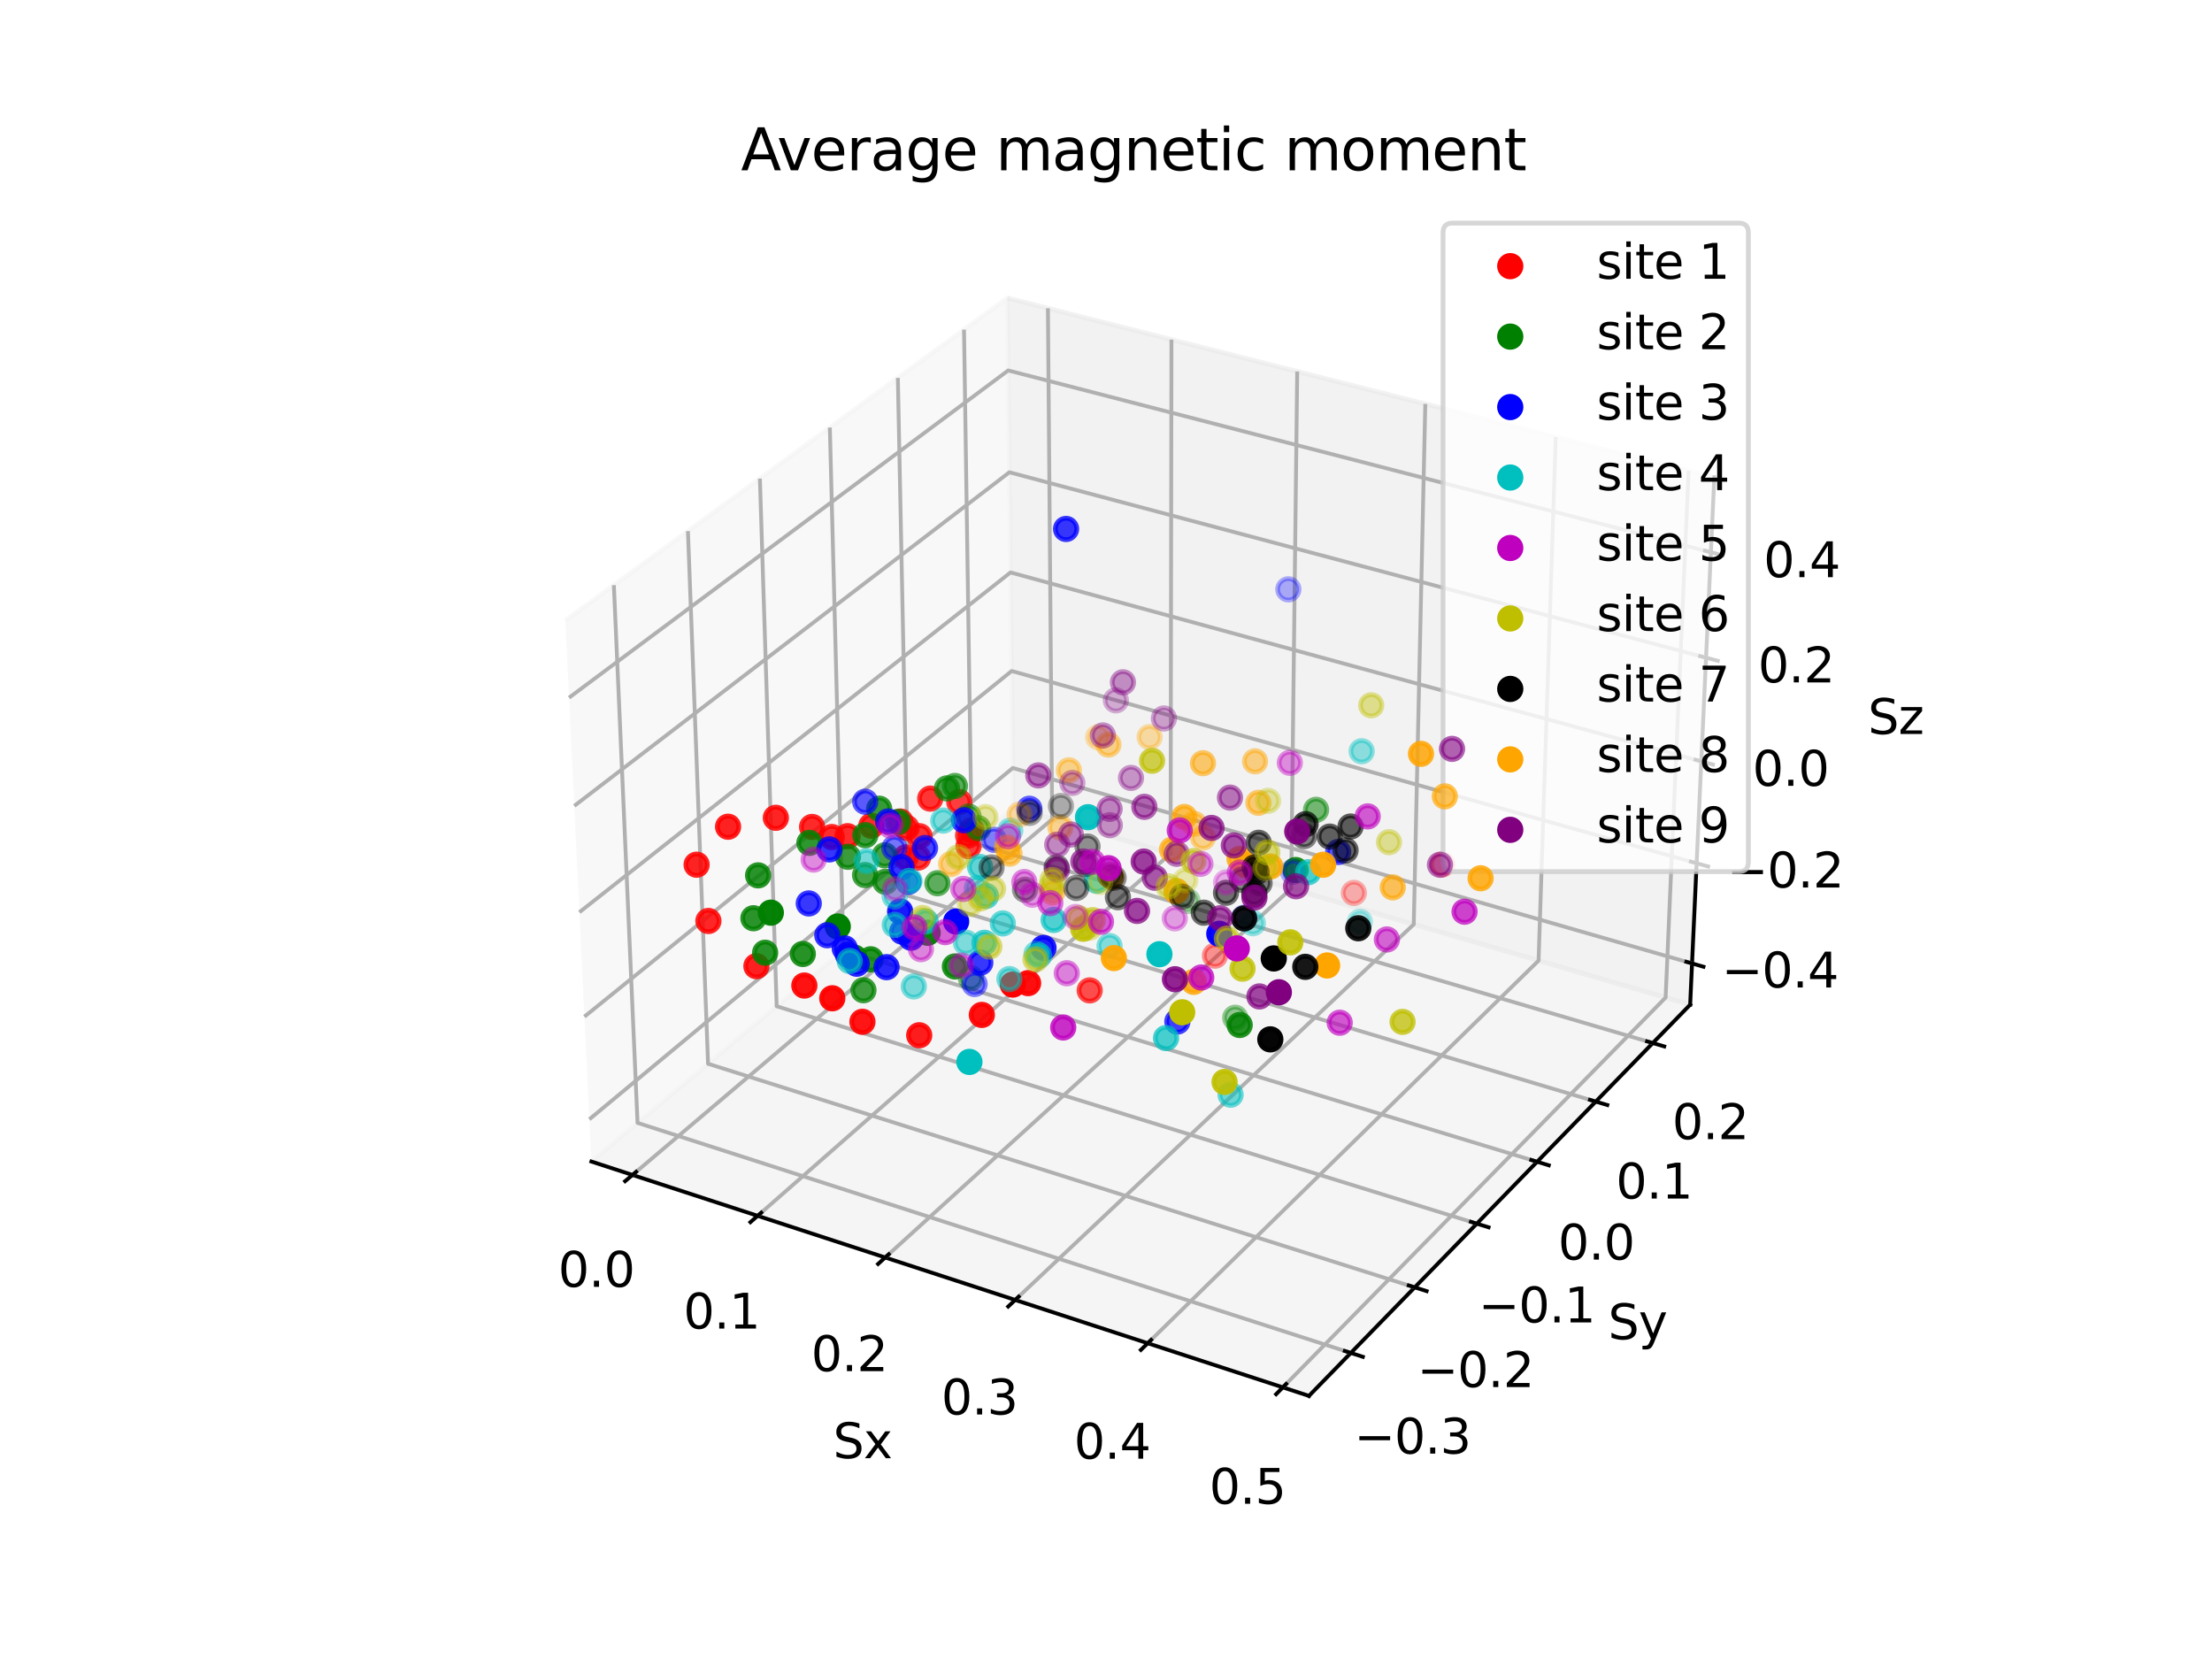 <?xml version="1.0" encoding="utf-8" standalone="no"?>
<!DOCTYPE svg PUBLIC "-//W3C//DTD SVG 1.1//EN"
  "http://www.w3.org/Graphics/SVG/1.1/DTD/svg11.dtd">
<svg xmlns:xlink="http://www.w3.org/1999/xlink" width="460.8pt" height="345.6pt" viewBox="0 0 460.8 345.6" xmlns="http://www.w3.org/2000/svg" version="1.1">
 <defs>
  <style type="text/css">*{stroke-linejoin: round; stroke-linecap: butt}</style>
 </defs>
 <g id="figure_1">
  <g id="patch_1">
   <path d="M 0 345.6 
L 460.8 345.6 
L 460.8 0 
L 0 0 
z
" style="fill: #ffffff"/>
  </g>
  <g id="patch_2">
   <path d="M 103.104 307.584 
L 369.216 307.584 
L 369.216 41.472 
L 103.104 41.472 
z
" style="fill: #ffffff"/>
  </g>
  <g id="pane3d_1">
   <g id="patch_3">
    <path d="M 123.197 241.969 
L 211.076 168.307 
L 209.855 62.074 
L 117.77 129.273 
" style="fill: #f2f2f2; opacity: 0.5; stroke: #f2f2f2; stroke-linejoin: miter"/>
   </g>
  </g>
  <g id="pane3d_2">
   <g id="patch_4">
    <path d="M 211.076 168.307 
L 352.09 209.295 
L 357.123 99.402 
L 209.855 62.074 
" style="fill: #e6e6e6; opacity: 0.5; stroke: #e6e6e6; stroke-linejoin: miter"/>
   </g>
  </g>
  <g id="pane3d_3">
   <g id="patch_5">
    <path d="M 123.197 241.969 
L 272.679 290.79 
L 352.09 209.295 
L 211.076 168.307 
" style="fill: #ececec; opacity: 0.5; stroke: #ececec; stroke-linejoin: miter"/>
   </g>
  </g>
  <g id="axis3d_1">
   <g id="line2d_1">
    <path d="M 123.197 241.969 
L 272.679 290.79 
" style="fill: none; stroke: #000000; stroke-width: 0.8; stroke-linecap: square"/>
   </g>
   <g id="text_1">
    <!-- Sx -->
    <g transform="translate(173.543 303.768) scale(0.1 -0.1)">
     <defs>
      <path id="DejaVuSans-53" d="M 3425 4513 
L 3425 3897 
Q 3066 4069 2747 4153 
Q 2428 4238 2131 4238 
Q 1616 4238 1336 4038 
Q 1056 3838 1056 3469 
Q 1056 3159 1242 3001 
Q 1428 2844 1947 2747 
L 2328 2669 
Q 3034 2534 3370 2195 
Q 3706 1856 3706 1288 
Q 3706 609 3251 259 
Q 2797 -91 1919 -91 
Q 1588 -91 1214 -16 
Q 841 59 441 206 
L 441 856 
Q 825 641 1194 531 
Q 1563 422 1919 422 
Q 2459 422 2753 634 
Q 3047 847 3047 1241 
Q 3047 1584 2836 1778 
Q 2625 1972 2144 2069 
L 1759 2144 
Q 1053 2284 737 2584 
Q 422 2884 422 3419 
Q 422 4038 858 4394 
Q 1294 4750 2059 4750 
Q 2388 4750 2728 4690 
Q 3069 4631 3425 4513 
z
" transform="scale(0.016)"/>
      <path id="DejaVuSans-78" d="M 3513 3500 
L 2247 1797 
L 3578 0 
L 2900 0 
L 1881 1375 
L 863 0 
L 184 0 
L 1544 1831 
L 300 3500 
L 978 3500 
L 1906 2253 
L 2834 3500 
L 3513 3500 
z
" transform="scale(0.016)"/>
     </defs>
     <use xlink:href="#DejaVuSans-53"/>
     <use xlink:href="#DejaVuSans-78" x="63.477"/>
    </g>
   </g>
   <g id="Line3DCollection_1">
    <path d="M 131.754 244.764 
L 219.182 170.663 
L 218.303 64.215 
" style="fill: none; stroke: #b0b0b0; stroke-width: 0.8"/>
    <path d="M 157.83 253.28 
L 243.858 177.836 
L 244.035 70.738 
" style="fill: none; stroke: #b0b0b0; stroke-width: 0.8"/>
    <path d="M 184.401 261.959 
L 268.964 185.133 
L 270.234 77.378 
" style="fill: none; stroke: #b0b0b0; stroke-width: 0.8"/>
    <path d="M 211.483 270.803 
L 294.511 192.559 
L 296.915 84.141 
" style="fill: none; stroke: #b0b0b0; stroke-width: 0.8"/>
    <path d="M 239.09 279.82 
L 320.512 200.116 
L 324.09 91.029 
" style="fill: none; stroke: #b0b0b0; stroke-width: 0.8"/>
    <path d="M 267.236 289.012 
L 346.978 207.809 
L 351.772 98.046 
" style="fill: none; stroke: #b0b0b0; stroke-width: 0.8"/>
   </g>
   <g id="xtick_1">
    <g id="line2d_2">
     <path d="M 132.515 244.119 
L 130.228 246.057 
" style="fill: none; stroke: #000000; stroke-width: 0.8; stroke-linecap: square"/>
    </g>
    <g id="text_2">
     <!-- 0.0 -->
     <g transform="translate(116.273 268.07) scale(0.1 -0.1)">
      <defs>
       <path id="DejaVuSans-30" d="M 2034 4250 
Q 1547 4250 1301 3770 
Q 1056 3291 1056 2328 
Q 1056 1369 1301 889 
Q 1547 409 2034 409 
Q 2525 409 2770 889 
Q 3016 1369 3016 2328 
Q 3016 3291 2770 3770 
Q 2525 4250 2034 4250 
z
M 2034 4750 
Q 2819 4750 3233 4129 
Q 3647 3509 3647 2328 
Q 3647 1150 3233 529 
Q 2819 -91 2034 -91 
Q 1250 -91 836 529 
Q 422 1150 422 2328 
Q 422 3509 836 4129 
Q 1250 4750 2034 4750 
z
" transform="scale(0.016)"/>
       <path id="DejaVuSans-2e" d="M 684 794 
L 1344 794 
L 1344 0 
L 684 0 
L 684 794 
z
" transform="scale(0.016)"/>
      </defs>
      <use xlink:href="#DejaVuSans-30"/>
      <use xlink:href="#DejaVuSans-2e" x="63.623"/>
      <use xlink:href="#DejaVuSans-30" x="95.41"/>
     </g>
    </g>
   </g>
   <g id="xtick_2">
    <g id="line2d_3">
     <path d="M 158.579 252.623 
L 156.327 254.598 
" style="fill: none; stroke: #000000; stroke-width: 0.8; stroke-linecap: square"/>
    </g>
    <g id="text_3">
     <!-- 0.1 -->
     <g transform="translate(142.375 276.766) scale(0.1 -0.1)">
      <defs>
       <path id="DejaVuSans-31" d="M 794 531 
L 1825 531 
L 1825 4091 
L 703 3866 
L 703 4441 
L 1819 4666 
L 2450 4666 
L 2450 531 
L 3481 531 
L 3481 0 
L 794 0 
L 794 531 
z
" transform="scale(0.016)"/>
      </defs>
      <use xlink:href="#DejaVuSans-30"/>
      <use xlink:href="#DejaVuSans-2e" x="63.623"/>
      <use xlink:href="#DejaVuSans-31" x="95.41"/>
     </g>
    </g>
   </g>
   <g id="xtick_3">
    <g id="line2d_4">
     <path d="M 185.139 261.289 
L 182.923 263.302 
" style="fill: none; stroke: #000000; stroke-width: 0.8; stroke-linecap: square"/>
    </g>
    <g id="text_4">
     <!-- 0.2 -->
     <g transform="translate(168.976 285.629) scale(0.1 -0.1)">
      <defs>
       <path id="DejaVuSans-32" d="M 1228 531 
L 3431 531 
L 3431 0 
L 469 0 
L 469 531 
Q 828 903 1448 1529 
Q 2069 2156 2228 2338 
Q 2531 2678 2651 2914 
Q 2772 3150 2772 3378 
Q 2772 3750 2511 3984 
Q 2250 4219 1831 4219 
Q 1534 4219 1204 4116 
Q 875 4013 500 3803 
L 500 4441 
Q 881 4594 1212 4672 
Q 1544 4750 1819 4750 
Q 2544 4750 2975 4387 
Q 3406 4025 3406 3419 
Q 3406 3131 3298 2873 
Q 3191 2616 2906 2266 
Q 2828 2175 2409 1742 
Q 1991 1309 1228 531 
z
" transform="scale(0.016)"/>
      </defs>
      <use xlink:href="#DejaVuSans-30"/>
      <use xlink:href="#DejaVuSans-2e" x="63.623"/>
      <use xlink:href="#DejaVuSans-32" x="95.41"/>
     </g>
    </g>
   </g>
   <g id="xtick_4">
    <g id="line2d_5">
     <path d="M 212.208 270.12 
L 210.03 272.172 
" style="fill: none; stroke: #000000; stroke-width: 0.8; stroke-linecap: square"/>
    </g>
    <g id="text_5">
     <!-- 0.3 -->
     <g transform="translate(196.089 294.663) scale(0.1 -0.1)">
      <defs>
       <path id="DejaVuSans-33" d="M 2597 2516 
Q 3050 2419 3304 2112 
Q 3559 1806 3559 1356 
Q 3559 666 3084 287 
Q 2609 -91 1734 -91 
Q 1441 -91 1130 -33 
Q 819 25 488 141 
L 488 750 
Q 750 597 1062 519 
Q 1375 441 1716 441 
Q 2309 441 2620 675 
Q 2931 909 2931 1356 
Q 2931 1769 2642 2001 
Q 2353 2234 1838 2234 
L 1294 2234 
L 1294 2753 
L 1863 2753 
Q 2328 2753 2575 2939 
Q 2822 3125 2822 3475 
Q 2822 3834 2567 4026 
Q 2313 4219 1838 4219 
Q 1578 4219 1281 4162 
Q 984 4106 628 3988 
L 628 4550 
Q 988 4650 1302 4700 
Q 1616 4750 1894 4750 
Q 2613 4750 3031 4423 
Q 3450 4097 3450 3541 
Q 3450 3153 3228 2886 
Q 3006 2619 2597 2516 
z
" transform="scale(0.016)"/>
      </defs>
      <use xlink:href="#DejaVuSans-30"/>
      <use xlink:href="#DejaVuSans-2e" x="63.623"/>
      <use xlink:href="#DejaVuSans-33" x="95.41"/>
     </g>
    </g>
   </g>
   <g id="xtick_5">
    <g id="line2d_6">
     <path d="M 239.801 279.123 
L 237.664 281.215 
" style="fill: none; stroke: #000000; stroke-width: 0.8; stroke-linecap: square"/>
    </g>
    <g id="text_6">
     <!-- 0.4 -->
     <g transform="translate(223.73 303.872) scale(0.1 -0.1)">
      <defs>
       <path id="DejaVuSans-34" d="M 2419 4116 
L 825 1625 
L 2419 1625 
L 2419 4116 
z
M 2253 4666 
L 3047 4666 
L 3047 1625 
L 3713 1625 
L 3713 1100 
L 3047 1100 
L 3047 0 
L 2419 0 
L 2419 1100 
L 313 1100 
L 313 1709 
L 2253 4666 
z
" transform="scale(0.016)"/>
      </defs>
      <use xlink:href="#DejaVuSans-30"/>
      <use xlink:href="#DejaVuSans-2e" x="63.623"/>
      <use xlink:href="#DejaVuSans-34" x="95.41"/>
     </g>
    </g>
   </g>
   <g id="xtick_6">
    <g id="line2d_7">
     <path d="M 267.934 288.303 
L 265.839 290.436 
" style="fill: none; stroke: #000000; stroke-width: 0.8; stroke-linecap: square"/>
    </g>
    <g id="text_7">
     <!-- 0.5 -->
     <g transform="translate(251.914 313.262) scale(0.1 -0.1)">
      <defs>
       <path id="DejaVuSans-35" d="M 691 4666 
L 3169 4666 
L 3169 4134 
L 1269 4134 
L 1269 2991 
Q 1406 3038 1543 3061 
Q 1681 3084 1819 3084 
Q 2600 3084 3056 2656 
Q 3513 2228 3513 1497 
Q 3513 744 3044 326 
Q 2575 -91 1722 -91 
Q 1428 -91 1123 -41 
Q 819 9 494 109 
L 494 744 
Q 775 591 1075 516 
Q 1375 441 1709 441 
Q 2250 441 2565 725 
Q 2881 1009 2881 1497 
Q 2881 1984 2565 2268 
Q 2250 2553 1709 2553 
Q 1456 2553 1204 2497 
Q 953 2441 691 2322 
L 691 4666 
z
" transform="scale(0.016)"/>
      </defs>
      <use xlink:href="#DejaVuSans-30"/>
      <use xlink:href="#DejaVuSans-2e" x="63.623"/>
      <use xlink:href="#DejaVuSans-35" x="95.41"/>
     </g>
    </g>
   </g>
  </g>
  <g id="axis3d_2">
   <g id="line2d_8">
    <path d="M 352.09 209.295 
L 272.679 290.79 
" style="fill: none; stroke: #000000; stroke-width: 0.8; stroke-linecap: square"/>
   </g>
   <g id="text_8">
    <!-- Sy -->
    <g transform="translate(334.999 278.989) scale(0.1 -0.1)">
     <defs>
      <path id="DejaVuSans-79" d="M 2059 -325 
Q 1816 -950 1584 -1140 
Q 1353 -1331 966 -1331 
L 506 -1331 
L 506 -850 
L 844 -850 
Q 1081 -850 1212 -737 
Q 1344 -625 1503 -206 
L 1606 56 
L 191 3500 
L 800 3500 
L 1894 763 
L 2988 3500 
L 3597 3500 
L 2059 -325 
z
" transform="scale(0.016)"/>
     </defs>
     <use xlink:href="#DejaVuSans-53"/>
     <use xlink:href="#DejaVuSans-79" x="63.477"/>
    </g>
   </g>
   <g id="Line3DCollection_2">
    <path d="M 127.879 121.896 
L 132.811 233.91 
L 281.401 281.839 
" style="fill: none; stroke: #b0b0b0; stroke-width: 0.8"/>
    <path d="M 143.308 110.637 
L 147.502 221.597 
L 294.712 268.179 
" style="fill: none; stroke: #b0b0b0; stroke-width: 0.8"/>
    <path d="M 158.299 99.697 
L 161.793 209.618 
L 307.642 254.909 
" style="fill: none; stroke: #b0b0b0; stroke-width: 0.8"/>
    <path d="M 172.87 89.064 
L 175.7 197.96 
L 320.208 242.014 
" style="fill: none; stroke: #b0b0b0; stroke-width: 0.8"/>
    <path d="M 187.039 78.724 
L 189.24 186.611 
L 332.424 229.478 
" style="fill: none; stroke: #b0b0b0; stroke-width: 0.8"/>
    <path d="M 200.821 68.666 
L 202.426 175.558 
L 344.305 217.285 
" style="fill: none; stroke: #b0b0b0; stroke-width: 0.8"/>
   </g>
   <g id="xtick_7">
    <g id="line2d_9">
     <path d="M 280.149 281.435 
L 283.908 282.648 
" style="fill: none; stroke: #000000; stroke-width: 0.8; stroke-linecap: square"/>
    </g>
    <g id="text_9">
     <!-- −0.3 -->
     <g transform="translate(282.097 302.812) scale(0.1 -0.1)">
      <defs>
       <path id="DejaVuSans-2212" d="M 678 2272 
L 4684 2272 
L 4684 1741 
L 678 1741 
L 678 2272 
z
" transform="scale(0.016)"/>
      </defs>
      <use xlink:href="#DejaVuSans-2212"/>
      <use xlink:href="#DejaVuSans-30" x="83.789"/>
      <use xlink:href="#DejaVuSans-2e" x="147.412"/>
      <use xlink:href="#DejaVuSans-33" x="179.199"/>
     </g>
    </g>
   </g>
   <g id="xtick_8">
    <g id="line2d_10">
     <path d="M 293.473 267.787 
L 297.194 268.964 
" style="fill: none; stroke: #000000; stroke-width: 0.8; stroke-linecap: square"/>
    </g>
    <g id="text_10">
     <!-- −0.2 -->
     <g transform="translate(295.23 288.949) scale(0.1 -0.1)">
      <use xlink:href="#DejaVuSans-2212"/>
      <use xlink:href="#DejaVuSans-30" x="83.789"/>
      <use xlink:href="#DejaVuSans-2e" x="147.412"/>
      <use xlink:href="#DejaVuSans-32" x="179.199"/>
     </g>
    </g>
   </g>
   <g id="xtick_9">
    <g id="line2d_11">
     <path d="M 306.415 254.528 
L 310.1 255.673 
" style="fill: none; stroke: #000000; stroke-width: 0.8; stroke-linecap: square"/>
    </g>
    <g id="text_11">
     <!-- −0.1 -->
     <g transform="translate(307.986 275.484) scale(0.1 -0.1)">
      <use xlink:href="#DejaVuSans-2212"/>
      <use xlink:href="#DejaVuSans-30" x="83.789"/>
      <use xlink:href="#DejaVuSans-2e" x="147.412"/>
      <use xlink:href="#DejaVuSans-31" x="179.199"/>
     </g>
    </g>
   </g>
   <g id="xtick_10">
    <g id="line2d_12">
     <path d="M 318.993 241.644 
L 322.641 242.756 
" style="fill: none; stroke: #000000; stroke-width: 0.8; stroke-linecap: square"/>
    </g>
    <g id="text_12">
     <!-- 0.0 -->
     <g transform="translate(324.572 262.398) scale(0.1 -0.1)">
      <use xlink:href="#DejaVuSans-30"/>
      <use xlink:href="#DejaVuSans-2e" x="63.623"/>
      <use xlink:href="#DejaVuSans-30" x="95.41"/>
     </g>
    </g>
   </g>
   <g id="xtick_11">
    <g id="line2d_13">
     <path d="M 331.221 229.118 
L 334.833 230.199 
" style="fill: none; stroke: #000000; stroke-width: 0.8; stroke-linecap: square"/>
    </g>
    <g id="text_13">
     <!-- 0.1 -->
     <g transform="translate(336.624 249.677) scale(0.1 -0.1)">
      <use xlink:href="#DejaVuSans-30"/>
      <use xlink:href="#DejaVuSans-2e" x="63.623"/>
      <use xlink:href="#DejaVuSans-31" x="95.41"/>
     </g>
    </g>
   </g>
   <g id="xtick_12">
    <g id="line2d_14">
     <path d="M 343.113 216.935 
L 346.69 217.986 
" style="fill: none; stroke: #000000; stroke-width: 0.8; stroke-linecap: square"/>
    </g>
    <g id="text_14">
     <!-- 0.2 -->
     <g transform="translate(348.345 237.304) scale(0.1 -0.1)">
      <use xlink:href="#DejaVuSans-30"/>
      <use xlink:href="#DejaVuSans-2e" x="63.623"/>
      <use xlink:href="#DejaVuSans-32" x="95.41"/>
     </g>
    </g>
   </g>
  </g>
  <g id="axis3d_3">
   <g id="line2d_15">
    <path d="M 352.09 209.295 
L 357.123 99.402 
" style="fill: none; stroke: #000000; stroke-width: 0.8; stroke-linecap: square"/>
   </g>
   <g id="text_15">
    <!-- Sz -->
    <g transform="translate(389.129 152.902) scale(0.1 -0.1)">
     <defs>
      <path id="DejaVuSans-7a" d="M 353 3500 
L 3084 3500 
L 3084 2975 
L 922 459 
L 3084 459 
L 3084 0 
L 275 0 
L 275 525 
L 2438 3041 
L 353 3041 
L 353 3500 
z
" transform="scale(0.016)"/>
     </defs>
     <use xlink:href="#DejaVuSans-53"/>
     <use xlink:href="#DejaVuSans-7a" x="63.477"/>
    </g>
   </g>
   <g id="Line3DCollection_3">
    <path d="M 352.484 200.701 
L 210.98 159.984 
L 122.774 233.17 
" style="fill: none; stroke: #b0b0b0; stroke-width: 0.8"/>
    <path d="M 353.44 179.832 
L 210.748 139.782 
L 121.744 211.792 
" style="fill: none; stroke: #b0b0b0; stroke-width: 0.8"/>
    <path d="M 354.412 158.606 
L 210.512 119.251 
L 120.696 190.035 
" style="fill: none; stroke: #b0b0b0; stroke-width: 0.8"/>
    <path d="M 355.4 137.014 
L 210.272 98.383 
L 119.63 167.887 
" style="fill: none; stroke: #b0b0b0; stroke-width: 0.8"/>
    <path d="M 356.406 115.046 
L 210.028 77.17 
L 118.544 145.339 
" style="fill: none; stroke: #b0b0b0; stroke-width: 0.8"/>
   </g>
   <g id="xtick_13">
    <g id="line2d_16">
     <path d="M 351.296 200.36 
L 354.862 201.386 
" style="fill: none; stroke: #000000; stroke-width: 0.8; stroke-linecap: square"/>
    </g>
    <g id="text_16">
     <!-- −0.4 -->
     <g transform="translate(358.654 205.712) scale(0.1 -0.1)">
      <use xlink:href="#DejaVuSans-2212"/>
      <use xlink:href="#DejaVuSans-30" x="83.789"/>
      <use xlink:href="#DejaVuSans-2e" x="147.412"/>
      <use xlink:href="#DejaVuSans-34" x="179.199"/>
     </g>
    </g>
   </g>
   <g id="xtick_14">
    <g id="line2d_17">
     <path d="M 352.241 179.496 
L 355.839 180.506 
" style="fill: none; stroke: #000000; stroke-width: 0.8; stroke-linecap: square"/>
    </g>
    <g id="text_17">
     <!-- −0.2 -->
     <g transform="translate(359.761 184.884) scale(0.1 -0.1)">
      <use xlink:href="#DejaVuSans-2212"/>
      <use xlink:href="#DejaVuSans-30" x="83.789"/>
      <use xlink:href="#DejaVuSans-2e" x="147.412"/>
      <use xlink:href="#DejaVuSans-32" x="179.199"/>
     </g>
    </g>
   </g>
   <g id="xtick_15">
    <g id="line2d_18">
     <path d="M 353.203 158.275 
L 356.832 159.268 
" style="fill: none; stroke: #000000; stroke-width: 0.8; stroke-linecap: square"/>
    </g>
    <g id="text_18">
     <!-- 0.0 -->
     <g transform="translate(365.077 163.701) scale(0.1 -0.1)">
      <use xlink:href="#DejaVuSans-30"/>
      <use xlink:href="#DejaVuSans-2e" x="63.623"/>
      <use xlink:href="#DejaVuSans-30" x="95.41"/>
     </g>
    </g>
   </g>
   <g id="xtick_16">
    <g id="line2d_19">
     <path d="M 354.181 136.689 
L 357.843 137.664 
" style="fill: none; stroke: #000000; stroke-width: 0.8; stroke-linecap: square"/>
    </g>
    <g id="text_19">
     <!-- 0.2 -->
     <g transform="translate(366.223 142.154) scale(0.1 -0.1)">
      <use xlink:href="#DejaVuSans-30"/>
      <use xlink:href="#DejaVuSans-2e" x="63.623"/>
      <use xlink:href="#DejaVuSans-32" x="95.41"/>
     </g>
    </g>
   </g>
   <g id="xtick_17">
    <g id="line2d_20">
     <path d="M 355.176 114.728 
L 358.871 115.684 
" style="fill: none; stroke: #000000; stroke-width: 0.8; stroke-linecap: square"/>
    </g>
    <g id="text_20">
     <!-- 0.4 -->
     <g transform="translate(367.389 120.233) scale(0.1 -0.1)">
      <use xlink:href="#DejaVuSans-30"/>
      <use xlink:href="#DejaVuSans-2e" x="63.623"/>
      <use xlink:href="#DejaVuSans-34" x="95.41"/>
     </g>
    </g>
   </g>
  </g>
  <g id="axes_1">
   <g id="Path3DCollection_1">
    <defs>
     <path id="C0_0_42af4e73e5" d="M 0 2.236 
C 0.593 2.236 1.162 2 1.581 1.581 
C 2 1.162 2.236 0.593 2.236 -0 
C 2.236 -0.593 2 -1.162 1.581 -1.581 
C 1.162 -2 0.593 -2.236 0 -2.236 
C -0.593 -2.236 -1.162 -2 -1.581 -1.581 
C -2 -1.162 -2.236 -0.593 -2.236 0 
C -2.236 0.593 -2 1.162 -1.581 1.581 
C -1.162 2 -0.593 2.236 0 2.236 
z
"/>
    </defs>
    <g clip-path="url(#p1634e6a035)">
     <use xlink:href="#C0_0_42af4e73e5" x="282.034" y="186.011" style="fill: #ff0000; fill-opacity: 0.3; stroke: #ff0000; stroke-opacity: 0.3"/>
    </g>
    <g clip-path="url(#p1634e6a035)">
     <use xlink:href="#C0_0_42af4e73e5" x="300.45" y="180.094" style="fill: #ff0000; fill-opacity: 0.341; stroke: #ff0000; stroke-opacity: 0.341"/>
    </g>
    <g clip-path="url(#p1634e6a035)">
     <use xlink:href="#C0_0_42af4e73e5" x="253.101" y="199.078" style="fill: #ff0000; fill-opacity: 0.411; stroke: #ff0000; stroke-opacity: 0.411"/>
    </g>
    <g clip-path="url(#p1634e6a035)">
     <use xlink:href="#C0_0_42af4e73e5" x="227.003" y="206.319" style="fill: #ff0000; fill-opacity: 0.684; stroke: #ff0000; stroke-opacity: 0.684"/>
    </g>
    <g clip-path="url(#p1634e6a035)">
     <use xlink:href="#C0_0_42af4e73e5" x="202.378" y="172.952" style="fill: #ff0000; fill-opacity: 0.736; stroke: #ff0000; stroke-opacity: 0.736"/>
    </g>
    <g clip-path="url(#p1634e6a035)">
     <use xlink:href="#C0_0_42af4e73e5" x="199.834" y="167.082" style="fill: #ff0000; fill-opacity: 0.752; stroke: #ff0000; stroke-opacity: 0.752"/>
    </g>
    <g clip-path="url(#p1634e6a035)">
     <use xlink:href="#C0_0_42af4e73e5" x="201.76" y="176.269" style="fill: #ff0000; fill-opacity: 0.754; stroke: #ff0000; stroke-opacity: 0.754"/>
    </g>
    <g clip-path="url(#p1634e6a035)">
     <use xlink:href="#C0_0_42af4e73e5" x="191.256" y="178.651" style="fill: #ff0000; fill-opacity: 0.761; stroke: #ff0000; stroke-opacity: 0.761"/>
    </g>
    <g clip-path="url(#p1634e6a035)">
     <use xlink:href="#C0_0_42af4e73e5" x="201.671" y="174.059" style="fill: #ff0000; fill-opacity: 0.765; stroke: #ff0000; stroke-opacity: 0.765"/>
    </g>
    <g clip-path="url(#p1634e6a035)">
     <use xlink:href="#C0_0_42af4e73e5" x="188.714" y="178.604" style="fill: #ff0000; fill-opacity: 0.765; stroke: #ff0000; stroke-opacity: 0.765"/>
    </g>
    <g clip-path="url(#p1634e6a035)">
     <use xlink:href="#C0_0_42af4e73e5" x="193.781" y="166.364" style="fill: #ff0000; fill-opacity: 0.782; stroke: #ff0000; stroke-opacity: 0.782"/>
    </g>
    <g clip-path="url(#p1634e6a035)">
     <use xlink:href="#C0_0_42af4e73e5" x="188.851" y="172.458" style="fill: #ff0000; fill-opacity: 0.785; stroke: #ff0000; stroke-opacity: 0.785"/>
    </g>
    <g clip-path="url(#p1634e6a035)">
     <use xlink:href="#C0_0_42af4e73e5" x="191.555" y="174.195" style="fill: #ff0000; fill-opacity: 0.786; stroke: #ff0000; stroke-opacity: 0.786"/>
    </g>
    <g clip-path="url(#p1634e6a035)">
     <use xlink:href="#C0_0_42af4e73e5" x="187.575" y="171.137" style="fill: #ff0000; fill-opacity: 0.82; stroke: #ff0000; stroke-opacity: 0.82"/>
    </g>
    <g clip-path="url(#p1634e6a035)">
     <use xlink:href="#C0_0_42af4e73e5" x="173.281" y="174.369" style="fill: #ff0000; fill-opacity: 0.823; stroke: #ff0000; stroke-opacity: 0.823"/>
    </g>
    <g clip-path="url(#p1634e6a035)">
     <use xlink:href="#C0_0_42af4e73e5" x="176.568" y="174.193" style="fill: #ff0000; fill-opacity: 0.83; stroke: #ff0000; stroke-opacity: 0.83"/>
    </g>
    <g clip-path="url(#p1634e6a035)">
     <use xlink:href="#C0_0_42af4e73e5" x="169.173" y="172.27" style="fill: #ff0000; fill-opacity: 0.831; stroke: #ff0000; stroke-opacity: 0.831"/>
    </g>
    <g clip-path="url(#p1634e6a035)">
     <use xlink:href="#C0_0_42af4e73e5" x="181.517" y="172.019" style="fill: #ff0000; fill-opacity: 0.835; stroke: #ff0000; stroke-opacity: 0.835"/>
    </g>
    <g clip-path="url(#p1634e6a035)">
     <use xlink:href="#C0_0_42af4e73e5" x="147.573" y="191.856" style="fill: #ff0000; fill-opacity: 0.847; stroke: #ff0000; stroke-opacity: 0.847"/>
    </g>
    <g clip-path="url(#p1634e6a035)">
     <use xlink:href="#C0_0_42af4e73e5" x="161.621" y="170.364" style="fill: #ff0000; fill-opacity: 0.853; stroke: #ff0000; stroke-opacity: 0.853"/>
    </g>
    <g clip-path="url(#p1634e6a035)">
     <use xlink:href="#C0_0_42af4e73e5" x="145.115" y="180.131" style="fill: #ff0000; fill-opacity: 0.858; stroke: #ff0000; stroke-opacity: 0.858"/>
    </g>
    <g clip-path="url(#p1634e6a035)">
     <use xlink:href="#C0_0_42af4e73e5" x="151.668" y="172.222" style="fill: #ff0000; fill-opacity: 0.867; stroke: #ff0000; stroke-opacity: 0.867"/>
    </g>
    <g clip-path="url(#p1634e6a035)">
     <use xlink:href="#C0_0_42af4e73e5" x="157.571" y="201.269" style="fill: #ff0000; fill-opacity: 0.871; stroke: #ff0000; stroke-opacity: 0.871"/>
    </g>
    <g clip-path="url(#p1634e6a035)">
     <use xlink:href="#C0_0_42af4e73e5" x="191.488" y="215.663" style="fill: #ff0000; fill-opacity: 0.881; stroke: #ff0000; stroke-opacity: 0.881"/>
    </g>
    <g clip-path="url(#p1634e6a035)">
     <use xlink:href="#C0_0_42af4e73e5" x="179.663" y="212.858" style="fill: #ff0000; fill-opacity: 0.914; stroke: #ff0000; stroke-opacity: 0.914"/>
    </g>
    <g clip-path="url(#p1634e6a035)">
     <use xlink:href="#C0_0_42af4e73e5" x="167.558" y="205.307" style="fill: #ff0000; fill-opacity: 0.925; stroke: #ff0000; stroke-opacity: 0.925"/>
    </g>
    <g clip-path="url(#p1634e6a035)">
     <use xlink:href="#C0_0_42af4e73e5" x="204.532" y="211.426" style="fill: #ff0000; fill-opacity: 0.926; stroke: #ff0000; stroke-opacity: 0.926"/>
    </g>
    <g clip-path="url(#p1634e6a035)">
     <use xlink:href="#C0_0_42af4e73e5" x="214.172" y="204.803" style="fill: #ff0000; fill-opacity: 0.937; stroke: #ff0000; stroke-opacity: 0.937"/>
    </g>
    <g clip-path="url(#p1634e6a035)">
     <use xlink:href="#C0_0_42af4e73e5" x="173.379" y="207.959" style="fill: #ff0000; fill-opacity: 0.95; stroke: #ff0000; stroke-opacity: 0.95"/>
    </g>
    <g clip-path="url(#p1634e6a035)">
     <use xlink:href="#C0_0_42af4e73e5" x="210.987" y="205.101" style="fill: #ff0000; stroke: #ff0000"/>
    </g>
   </g>
   <g id="text_21">
    <!-- Average magnetic moment -->
    <g transform="translate(154.357 35.472) scale(0.12 -0.12)">
     <defs>
      <path id="DejaVuSans-41" d="M 2188 4044 
L 1331 1722 
L 3047 1722 
L 2188 4044 
z
M 1831 4666 
L 2547 4666 
L 4325 0 
L 3669 0 
L 3244 1197 
L 1141 1197 
L 716 0 
L 50 0 
L 1831 4666 
z
" transform="scale(0.016)"/>
      <path id="DejaVuSans-76" d="M 191 3500 
L 800 3500 
L 1894 563 
L 2988 3500 
L 3597 3500 
L 2284 0 
L 1503 0 
L 191 3500 
z
" transform="scale(0.016)"/>
      <path id="DejaVuSans-65" d="M 3597 1894 
L 3597 1613 
L 953 1613 
Q 991 1019 1311 708 
Q 1631 397 2203 397 
Q 2534 397 2845 478 
Q 3156 559 3463 722 
L 3463 178 
Q 3153 47 2828 -22 
Q 2503 -91 2169 -91 
Q 1331 -91 842 396 
Q 353 884 353 1716 
Q 353 2575 817 3079 
Q 1281 3584 2069 3584 
Q 2775 3584 3186 3129 
Q 3597 2675 3597 1894 
z
M 3022 2063 
Q 3016 2534 2758 2815 
Q 2500 3097 2075 3097 
Q 1594 3097 1305 2825 
Q 1016 2553 972 2059 
L 3022 2063 
z
" transform="scale(0.016)"/>
      <path id="DejaVuSans-72" d="M 2631 2963 
Q 2534 3019 2420 3045 
Q 2306 3072 2169 3072 
Q 1681 3072 1420 2755 
Q 1159 2438 1159 1844 
L 1159 0 
L 581 0 
L 581 3500 
L 1159 3500 
L 1159 2956 
Q 1341 3275 1631 3429 
Q 1922 3584 2338 3584 
Q 2397 3584 2469 3576 
Q 2541 3569 2628 3553 
L 2631 2963 
z
" transform="scale(0.016)"/>
      <path id="DejaVuSans-61" d="M 2194 1759 
Q 1497 1759 1228 1600 
Q 959 1441 959 1056 
Q 959 750 1161 570 
Q 1363 391 1709 391 
Q 2188 391 2477 730 
Q 2766 1069 2766 1631 
L 2766 1759 
L 2194 1759 
z
M 3341 1997 
L 3341 0 
L 2766 0 
L 2766 531 
Q 2569 213 2275 61 
Q 1981 -91 1556 -91 
Q 1019 -91 701 211 
Q 384 513 384 1019 
Q 384 1609 779 1909 
Q 1175 2209 1959 2209 
L 2766 2209 
L 2766 2266 
Q 2766 2663 2505 2880 
Q 2244 3097 1772 3097 
Q 1472 3097 1187 3025 
Q 903 2953 641 2809 
L 641 3341 
Q 956 3463 1253 3523 
Q 1550 3584 1831 3584 
Q 2591 3584 2966 3190 
Q 3341 2797 3341 1997 
z
" transform="scale(0.016)"/>
      <path id="DejaVuSans-67" d="M 2906 1791 
Q 2906 2416 2648 2759 
Q 2391 3103 1925 3103 
Q 1463 3103 1205 2759 
Q 947 2416 947 1791 
Q 947 1169 1205 825 
Q 1463 481 1925 481 
Q 2391 481 2648 825 
Q 2906 1169 2906 1791 
z
M 3481 434 
Q 3481 -459 3084 -895 
Q 2688 -1331 1869 -1331 
Q 1566 -1331 1297 -1286 
Q 1028 -1241 775 -1147 
L 775 -588 
Q 1028 -725 1275 -790 
Q 1522 -856 1778 -856 
Q 2344 -856 2625 -561 
Q 2906 -266 2906 331 
L 2906 616 
Q 2728 306 2450 153 
Q 2172 0 1784 0 
Q 1141 0 747 490 
Q 353 981 353 1791 
Q 353 2603 747 3093 
Q 1141 3584 1784 3584 
Q 2172 3584 2450 3431 
Q 2728 3278 2906 2969 
L 2906 3500 
L 3481 3500 
L 3481 434 
z
" transform="scale(0.016)"/>
      <path id="DejaVuSans-20" transform="scale(0.016)"/>
      <path id="DejaVuSans-6d" d="M 3328 2828 
Q 3544 3216 3844 3400 
Q 4144 3584 4550 3584 
Q 5097 3584 5394 3201 
Q 5691 2819 5691 2113 
L 5691 0 
L 5113 0 
L 5113 2094 
Q 5113 2597 4934 2840 
Q 4756 3084 4391 3084 
Q 3944 3084 3684 2787 
Q 3425 2491 3425 1978 
L 3425 0 
L 2847 0 
L 2847 2094 
Q 2847 2600 2669 2842 
Q 2491 3084 2119 3084 
Q 1678 3084 1418 2786 
Q 1159 2488 1159 1978 
L 1159 0 
L 581 0 
L 581 3500 
L 1159 3500 
L 1159 2956 
Q 1356 3278 1631 3431 
Q 1906 3584 2284 3584 
Q 2666 3584 2933 3390 
Q 3200 3197 3328 2828 
z
" transform="scale(0.016)"/>
      <path id="DejaVuSans-6e" d="M 3513 2113 
L 3513 0 
L 2938 0 
L 2938 2094 
Q 2938 2591 2744 2837 
Q 2550 3084 2163 3084 
Q 1697 3084 1428 2787 
Q 1159 2491 1159 1978 
L 1159 0 
L 581 0 
L 581 3500 
L 1159 3500 
L 1159 2956 
Q 1366 3272 1645 3428 
Q 1925 3584 2291 3584 
Q 2894 3584 3203 3211 
Q 3513 2838 3513 2113 
z
" transform="scale(0.016)"/>
      <path id="DejaVuSans-74" d="M 1172 4494 
L 1172 3500 
L 2356 3500 
L 2356 3053 
L 1172 3053 
L 1172 1153 
Q 1172 725 1289 603 
Q 1406 481 1766 481 
L 2356 481 
L 2356 0 
L 1766 0 
Q 1100 0 847 248 
Q 594 497 594 1153 
L 594 3053 
L 172 3053 
L 172 3500 
L 594 3500 
L 594 4494 
L 1172 4494 
z
" transform="scale(0.016)"/>
      <path id="DejaVuSans-69" d="M 603 3500 
L 1178 3500 
L 1178 0 
L 603 0 
L 603 3500 
z
M 603 4863 
L 1178 4863 
L 1178 4134 
L 603 4134 
L 603 4863 
z
" transform="scale(0.016)"/>
      <path id="DejaVuSans-63" d="M 3122 3366 
L 3122 2828 
Q 2878 2963 2633 3030 
Q 2388 3097 2138 3097 
Q 1578 3097 1268 2742 
Q 959 2388 959 1747 
Q 959 1106 1268 751 
Q 1578 397 2138 397 
Q 2388 397 2633 464 
Q 2878 531 3122 666 
L 3122 134 
Q 2881 22 2623 -34 
Q 2366 -91 2075 -91 
Q 1284 -91 818 406 
Q 353 903 353 1747 
Q 353 2603 823 3093 
Q 1294 3584 2113 3584 
Q 2378 3584 2631 3529 
Q 2884 3475 3122 3366 
z
" transform="scale(0.016)"/>
      <path id="DejaVuSans-6f" d="M 1959 3097 
Q 1497 3097 1228 2736 
Q 959 2375 959 1747 
Q 959 1119 1226 758 
Q 1494 397 1959 397 
Q 2419 397 2687 759 
Q 2956 1122 2956 1747 
Q 2956 2369 2687 2733 
Q 2419 3097 1959 3097 
z
M 1959 3584 
Q 2709 3584 3137 3096 
Q 3566 2609 3566 1747 
Q 3566 888 3137 398 
Q 2709 -91 1959 -91 
Q 1206 -91 779 398 
Q 353 888 353 1747 
Q 353 2609 779 3096 
Q 1206 3584 1959 3584 
z
" transform="scale(0.016)"/>
     </defs>
     <use xlink:href="#DejaVuSans-41"/>
     <use xlink:href="#DejaVuSans-76" x="62.533"/>
     <use xlink:href="#DejaVuSans-65" x="121.713"/>
     <use xlink:href="#DejaVuSans-72" x="183.236"/>
     <use xlink:href="#DejaVuSans-61" x="224.35"/>
     <use xlink:href="#DejaVuSans-67" x="285.629"/>
     <use xlink:href="#DejaVuSans-65" x="349.105"/>
     <use xlink:href="#DejaVuSans-20" x="410.629"/>
     <use xlink:href="#DejaVuSans-6d" x="442.416"/>
     <use xlink:href="#DejaVuSans-61" x="539.828"/>
     <use xlink:href="#DejaVuSans-67" x="601.107"/>
     <use xlink:href="#DejaVuSans-6e" x="664.584"/>
     <use xlink:href="#DejaVuSans-65" x="727.963"/>
     <use xlink:href="#DejaVuSans-74" x="789.486"/>
     <use xlink:href="#DejaVuSans-69" x="828.695"/>
     <use xlink:href="#DejaVuSans-63" x="856.479"/>
     <use xlink:href="#DejaVuSans-20" x="911.459"/>
     <use xlink:href="#DejaVuSans-6d" x="943.246"/>
     <use xlink:href="#DejaVuSans-6f" x="1040.658"/>
     <use xlink:href="#DejaVuSans-6d" x="1101.84"/>
     <use xlink:href="#DejaVuSans-65" x="1199.252"/>
     <use xlink:href="#DejaVuSans-6e" x="1260.775"/>
     <use xlink:href="#DejaVuSans-74" x="1324.154"/>
    </g>
   </g>
   <g id="Path3DCollection_2">
    <defs>
     <path id="C1_0_36188b6f9c" d="M 0 2.236 
C 0.593 2.236 1.162 2 1.581 1.581 
C 2 1.162 2.236 0.593 2.236 -0 
C 2.236 -0.593 2 -1.162 1.581 -1.581 
C 1.162 -2 0.593 -2.236 0 -2.236 
C -0.593 -2.236 -1.162 -2 -1.581 -1.581 
C -2 -1.162 -2.236 -0.593 -2.236 0 
C -2.236 0.593 -2 1.162 -1.581 1.581 
C -1.162 2 -0.593 2.236 0 2.236 
z
"/>
    </defs>
    <g clip-path="url(#p1634e6a035)">
     <use xlink:href="#C1_0_36188b6f9c" x="247.399" y="187.703" style="fill: #008000; fill-opacity: 0.3; stroke: #008000; stroke-opacity: 0.3"/>
    </g>
    <g clip-path="url(#p1634e6a035)">
     <use xlink:href="#C1_0_36188b6f9c" x="257.32" y="212.016" style="fill: #008000; fill-opacity: 0.413; stroke: #008000; stroke-opacity: 0.413"/>
    </g>
    <g clip-path="url(#p1634e6a035)">
     <use xlink:href="#C1_0_36188b6f9c" x="202.255" y="203.77" style="fill: #008000; fill-opacity: 0.494; stroke: #008000; stroke-opacity: 0.494"/>
    </g>
    <g clip-path="url(#p1634e6a035)">
     <use xlink:href="#C1_0_36188b6f9c" x="274.163" y="168.702" style="fill: #008000; fill-opacity: 0.53; stroke: #008000; stroke-opacity: 0.53"/>
    </g>
    <g clip-path="url(#p1634e6a035)">
     <use xlink:href="#C1_0_36188b6f9c" x="201.779" y="170.1" style="fill: #008000; fill-opacity: 0.548; stroke: #008000; stroke-opacity: 0.548"/>
    </g>
    <g clip-path="url(#p1634e6a035)">
     <use xlink:href="#C1_0_36188b6f9c" x="203.771" y="172.53" style="fill: #008000; fill-opacity: 0.609; stroke: #008000; stroke-opacity: 0.609"/>
    </g>
    <g clip-path="url(#p1634e6a035)">
     <use xlink:href="#C1_0_36188b6f9c" x="195.279" y="183.997" style="fill: #008000; fill-opacity: 0.616; stroke: #008000; stroke-opacity: 0.616"/>
    </g>
    <g clip-path="url(#p1634e6a035)">
     <use xlink:href="#C1_0_36188b6f9c" x="198.925" y="163.73" style="fill: #008000; fill-opacity: 0.647; stroke: #008000; stroke-opacity: 0.647"/>
    </g>
    <g clip-path="url(#p1634e6a035)">
     <use xlink:href="#C1_0_36188b6f9c" x="197.268" y="164.233" style="fill: #008000; fill-opacity: 0.71; stroke: #008000; stroke-opacity: 0.71"/>
    </g>
    <g clip-path="url(#p1634e6a035)">
     <use xlink:href="#C1_0_36188b6f9c" x="180.209" y="182.292" style="fill: #008000; fill-opacity: 0.724; stroke: #008000; stroke-opacity: 0.724"/>
    </g>
    <g clip-path="url(#p1634e6a035)">
     <use xlink:href="#C1_0_36188b6f9c" x="184.322" y="178.182" style="fill: #008000; fill-opacity: 0.726; stroke: #008000; stroke-opacity: 0.726"/>
    </g>
    <g clip-path="url(#p1634e6a035)">
     <use xlink:href="#C1_0_36188b6f9c" x="184.436" y="183.699" style="fill: #008000; fill-opacity: 0.727; stroke: #008000; stroke-opacity: 0.727"/>
    </g>
    <g clip-path="url(#p1634e6a035)">
     <use xlink:href="#C1_0_36188b6f9c" x="179.873" y="206.284" style="fill: #008000; fill-opacity: 0.75; stroke: #008000; stroke-opacity: 0.75"/>
    </g>
    <g clip-path="url(#p1634e6a035)">
     <use xlink:href="#C1_0_36188b6f9c" x="187.097" y="171.217" style="fill: #008000; fill-opacity: 0.761; stroke: #008000; stroke-opacity: 0.761"/>
    </g>
    <g clip-path="url(#p1634e6a035)">
     <use xlink:href="#C1_0_36188b6f9c" x="176.638" y="178.486" style="fill: #008000; fill-opacity: 0.762; stroke: #008000; stroke-opacity: 0.762"/>
    </g>
    <g clip-path="url(#p1634e6a035)">
     <use xlink:href="#C1_0_36188b6f9c" x="180.261" y="173.976" style="fill: #008000; fill-opacity: 0.766; stroke: #008000; stroke-opacity: 0.766"/>
    </g>
    <g clip-path="url(#p1634e6a035)">
     <use xlink:href="#C1_0_36188b6f9c" x="183.151" y="168.47" style="fill: #008000; fill-opacity: 0.78; stroke: #008000; stroke-opacity: 0.78"/>
    </g>
    <g clip-path="url(#p1634e6a035)">
     <use xlink:href="#C1_0_36188b6f9c" x="168.623" y="175.58" style="fill: #008000; fill-opacity: 0.811; stroke: #008000; stroke-opacity: 0.811"/>
    </g>
    <g clip-path="url(#p1634e6a035)">
     <use xlink:href="#C1_0_36188b6f9c" x="156.951" y="191.285" style="fill: #008000; fill-opacity: 0.831; stroke: #008000; stroke-opacity: 0.831"/>
    </g>
    <g clip-path="url(#p1634e6a035)">
     <use xlink:href="#C1_0_36188b6f9c" x="157.925" y="182.356" style="fill: #008000; fill-opacity: 0.834; stroke: #008000; stroke-opacity: 0.834"/>
    </g>
    <g clip-path="url(#p1634e6a035)">
     <use xlink:href="#C1_0_36188b6f9c" x="159.392" y="198.475" style="fill: #008000; fill-opacity: 0.837; stroke: #008000; stroke-opacity: 0.837"/>
    </g>
    <g clip-path="url(#p1634e6a035)">
     <use xlink:href="#C1_0_36188b6f9c" x="258.249" y="213.523" style="fill: #008000; fill-opacity: 0.84; stroke: #008000; stroke-opacity: 0.84"/>
    </g>
    <g clip-path="url(#p1634e6a035)">
     <use xlink:href="#C1_0_36188b6f9c" x="198.925" y="201.332" style="fill: #008000; fill-opacity: 0.841; stroke: #008000; stroke-opacity: 0.841"/>
    </g>
    <g clip-path="url(#p1634e6a035)">
     <use xlink:href="#C1_0_36188b6f9c" x="167.241" y="198.731" style="fill: #008000; fill-opacity: 0.842; stroke: #008000; stroke-opacity: 0.842"/>
    </g>
    <g clip-path="url(#p1634e6a035)">
     <use xlink:href="#C1_0_36188b6f9c" x="181.38" y="199.838" style="fill: #008000; fill-opacity: 0.857; stroke: #008000; stroke-opacity: 0.857"/>
    </g>
    <g clip-path="url(#p1634e6a035)">
     <use xlink:href="#C1_0_36188b6f9c" x="269.913" y="181.248" style="fill: #008000; fill-opacity: 0.893; stroke: #008000; stroke-opacity: 0.893"/>
    </g>
    <g clip-path="url(#p1634e6a035)">
     <use xlink:href="#C1_0_36188b6f9c" x="177.989" y="199.494" style="fill: #008000; fill-opacity: 0.914; stroke: #008000; stroke-opacity: 0.914"/>
    </g>
    <g clip-path="url(#p1634e6a035)">
     <use xlink:href="#C1_0_36188b6f9c" x="193.248" y="194.313" style="fill: #008000; fill-opacity: 0.976; stroke: #008000; stroke-opacity: 0.976"/>
    </g>
    <g clip-path="url(#p1634e6a035)">
     <use xlink:href="#C1_0_36188b6f9c" x="160.58" y="190.124" style="fill: #008000; fill-opacity: 0.976; stroke: #008000; stroke-opacity: 0.976"/>
    </g>
    <g clip-path="url(#p1634e6a035)">
     <use xlink:href="#C1_0_36188b6f9c" x="174.524" y="193.006" style="fill: #008000; stroke: #008000"/>
    </g>
   </g>
   <g id="Path3DCollection_3">
    <defs>
     <path id="C2_0_1b2180d65a" d="M 0 2.236 
C 0.593 2.236 1.162 2 1.581 1.581 
C 2 1.162 2.236 0.593 2.236 -0 
C 2.236 -0.593 2 -1.162 1.581 -1.581 
C 1.162 -2 0.593 -2.236 0 -2.236 
C -0.593 -2.236 -1.162 -2 -1.581 -1.581 
C -2 -1.162 -2.236 -0.593 -2.236 0 
C -2.236 0.593 -2 1.162 -1.581 1.581 
C -1.162 2 -0.593 2.236 0 2.236 
z
"/>
    </defs>
    <g clip-path="url(#p1634e6a035)">
     <use xlink:href="#C2_0_1b2180d65a" x="269.355" y="181.62" style="fill: #0000ff; fill-opacity: 0.3; stroke: #0000ff; stroke-opacity: 0.3"/>
    </g>
    <g clip-path="url(#p1634e6a035)">
     <use xlink:href="#C2_0_1b2180d65a" x="268.388" y="122.772" style="fill: #0000ff; fill-opacity: 0.309; stroke: #0000ff; stroke-opacity: 0.309"/>
    </g>
    <g clip-path="url(#p1634e6a035)">
     <use xlink:href="#C2_0_1b2180d65a" x="259.163" y="191.17" style="fill: #0000ff; fill-opacity: 0.344; stroke: #0000ff; stroke-opacity: 0.344"/>
    </g>
    <g clip-path="url(#p1634e6a035)">
     <use xlink:href="#C2_0_1b2180d65a" x="203.024" y="204.984" style="fill: #0000ff; fill-opacity: 0.478; stroke: #0000ff; stroke-opacity: 0.478"/>
    </g>
    <g clip-path="url(#p1634e6a035)">
     <use xlink:href="#C2_0_1b2180d65a" x="207.09" y="174.953" style="fill: #0000ff; fill-opacity: 0.487; stroke: #0000ff; stroke-opacity: 0.487"/>
    </g>
    <g clip-path="url(#p1634e6a035)">
     <use xlink:href="#C2_0_1b2180d65a" x="186.306" y="176.659" style="fill: #0000ff; fill-opacity: 0.532; stroke: #0000ff; stroke-opacity: 0.532"/>
    </g>
    <g clip-path="url(#p1634e6a035)">
     <use xlink:href="#C2_0_1b2180d65a" x="214.439" y="168.482" style="fill: #0000ff; fill-opacity: 0.612; stroke: #0000ff; stroke-opacity: 0.612"/>
    </g>
    <g clip-path="url(#p1634e6a035)">
     <use xlink:href="#C2_0_1b2180d65a" x="180.239" y="167.012" style="fill: #0000ff; fill-opacity: 0.636; stroke: #0000ff; stroke-opacity: 0.636"/>
    </g>
    <g clip-path="url(#p1634e6a035)">
     <use xlink:href="#C2_0_1b2180d65a" x="278.771" y="177.488" style="fill: #0000ff; fill-opacity: 0.648; stroke: #0000ff; stroke-opacity: 0.648"/>
    </g>
    <g clip-path="url(#p1634e6a035)">
     <use xlink:href="#C2_0_1b2180d65a" x="192.697" y="176.661" style="fill: #0000ff; fill-opacity: 0.711; stroke: #0000ff; stroke-opacity: 0.711"/>
    </g>
    <g clip-path="url(#p1634e6a035)">
     <use xlink:href="#C2_0_1b2180d65a" x="189.232" y="183.699" style="fill: #0000ff; fill-opacity: 0.718; stroke: #0000ff; stroke-opacity: 0.718"/>
    </g>
    <g clip-path="url(#p1634e6a035)">
     <use xlink:href="#C2_0_1b2180d65a" x="245.269" y="212.803" style="fill: #0000ff; fill-opacity: 0.739; stroke: #0000ff; stroke-opacity: 0.739"/>
    </g>
    <g clip-path="url(#p1634e6a035)">
     <use xlink:href="#C2_0_1b2180d65a" x="185.023" y="171.123" style="fill: #0000ff; fill-opacity: 0.76; stroke: #0000ff; stroke-opacity: 0.76"/>
    </g>
    <g clip-path="url(#p1634e6a035)">
     <use xlink:href="#C2_0_1b2180d65a" x="200.811" y="170.873" style="fill: #0000ff; fill-opacity: 0.771; stroke: #0000ff; stroke-opacity: 0.771"/>
    </g>
    <g clip-path="url(#p1634e6a035)">
     <use xlink:href="#C2_0_1b2180d65a" x="168.482" y="188.201" style="fill: #0000ff; fill-opacity: 0.773; stroke: #0000ff; stroke-opacity: 0.773"/>
    </g>
    <g clip-path="url(#p1634e6a035)">
     <use xlink:href="#C2_0_1b2180d65a" x="204.209" y="200.538" style="fill: #0000ff; fill-opacity: 0.776; stroke: #0000ff; stroke-opacity: 0.776"/>
    </g>
    <g clip-path="url(#p1634e6a035)">
     <use xlink:href="#C2_0_1b2180d65a" x="222.082" y="110.189" style="fill: #0000ff; fill-opacity: 0.779; stroke: #0000ff; stroke-opacity: 0.779"/>
    </g>
    <g clip-path="url(#p1634e6a035)">
     <use xlink:href="#C2_0_1b2180d65a" x="172.775" y="176.943" style="fill: #0000ff; fill-opacity: 0.784; stroke: #0000ff; stroke-opacity: 0.784"/>
    </g>
    <g clip-path="url(#p1634e6a035)">
     <use xlink:href="#C2_0_1b2180d65a" x="172.339" y="194.831" style="fill: #0000ff; fill-opacity: 0.788; stroke: #0000ff; stroke-opacity: 0.788"/>
    </g>
    <g clip-path="url(#p1634e6a035)">
     <use xlink:href="#C2_0_1b2180d65a" x="187.814" y="180.64" style="fill: #0000ff; fill-opacity: 0.788; stroke: #0000ff; stroke-opacity: 0.788"/>
    </g>
    <g clip-path="url(#p1634e6a035)">
     <use xlink:href="#C2_0_1b2180d65a" x="175.978" y="197.564" style="fill: #0000ff; fill-opacity: 0.83; stroke: #0000ff; stroke-opacity: 0.83"/>
    </g>
    <g clip-path="url(#p1634e6a035)">
     <use xlink:href="#C2_0_1b2180d65a" x="187.946" y="194.083" style="fill: #0000ff; fill-opacity: 0.833; stroke: #0000ff; stroke-opacity: 0.833"/>
    </g>
    <g clip-path="url(#p1634e6a035)">
     <use xlink:href="#C2_0_1b2180d65a" x="184.682" y="201.477" style="fill: #0000ff; fill-opacity: 0.834; stroke: #0000ff; stroke-opacity: 0.834"/>
    </g>
    <g clip-path="url(#p1634e6a035)">
     <use xlink:href="#C2_0_1b2180d65a" x="178.47" y="200.763" style="fill: #0000ff; fill-opacity: 0.839; stroke: #0000ff; stroke-opacity: 0.839"/>
    </g>
    <g clip-path="url(#p1634e6a035)">
     <use xlink:href="#C2_0_1b2180d65a" x="176.633" y="198.871" style="fill: #0000ff; fill-opacity: 0.845; stroke: #0000ff; stroke-opacity: 0.845"/>
    </g>
    <g clip-path="url(#p1634e6a035)">
     <use xlink:href="#C2_0_1b2180d65a" x="189.799" y="195.34" style="fill: #0000ff; fill-opacity: 0.868; stroke: #0000ff; stroke-opacity: 0.868"/>
    </g>
    <g clip-path="url(#p1634e6a035)">
     <use xlink:href="#C2_0_1b2180d65a" x="217.381" y="197.472" style="fill: #0000ff; fill-opacity: 0.877; stroke: #0000ff; stroke-opacity: 0.877"/>
    </g>
    <g clip-path="url(#p1634e6a035)">
     <use xlink:href="#C2_0_1b2180d65a" x="187.518" y="189.878" style="fill: #0000ff; fill-opacity: 0.895; stroke: #0000ff; stroke-opacity: 0.895"/>
    </g>
    <g clip-path="url(#p1634e6a035)">
     <use xlink:href="#C2_0_1b2180d65a" x="254.002" y="194.532" style="fill: #0000ff; fill-opacity: 0.966; stroke: #0000ff; stroke-opacity: 0.966"/>
    </g>
    <g clip-path="url(#p1634e6a035)">
     <use xlink:href="#C2_0_1b2180d65a" x="199.181" y="191.98" style="fill: #0000ff; stroke: #0000ff"/>
    </g>
   </g>
   <g id="legend_1">
    <g id="patch_6">
     <path d="M 302.614 181.575 
L 362.216 181.575 
Q 364.216 181.575 364.216 179.575 
L 364.216 48.472 
Q 364.216 46.472 362.216 46.472 
L 302.614 46.472 
Q 300.614 46.472 300.614 48.472 
L 300.614 179.575 
Q 300.614 181.575 302.614 181.575 
z
" style="fill: #ffffff; opacity: 0.8; stroke: #cccccc; stroke-linejoin: miter"/>
    </g>
    <g id="Path3DCollection_4">
     <defs>
      <path id="m34de36c9b3" d="M 0 2.236 
C 0.593 2.236 1.162 2 1.581 1.581 
C 2 1.162 2.236 0.593 2.236 0 
C 2.236 -0.593 2 -1.162 1.581 -1.581 
C 1.162 -2 0.593 -2.236 0 -2.236 
C -0.593 -2.236 -1.162 -2 -1.581 -1.581 
C -2 -1.162 -2.236 -0.593 -2.236 0 
C -2.236 0.593 -2 1.162 -1.581 1.581 
C -1.162 2 -0.593 2.236 0 2.236 
z
" style="stroke: #ff0000"/>
     </defs>
     <g>
      <use xlink:href="#m34de36c9b3" x="314.614" y="55.445" style="fill: #ff0000; stroke: #ff0000"/>
     </g>
    </g>
    <g id="text_22">
     <!-- site 1 -->
     <g transform="translate(332.614 58.07) scale(0.1 -0.1)">
      <defs>
       <path id="DejaVuSans-73" d="M 2834 3397 
L 2834 2853 
Q 2591 2978 2328 3040 
Q 2066 3103 1784 3103 
Q 1356 3103 1142 2972 
Q 928 2841 928 2578 
Q 928 2378 1081 2264 
Q 1234 2150 1697 2047 
L 1894 2003 
Q 2506 1872 2764 1633 
Q 3022 1394 3022 966 
Q 3022 478 2636 193 
Q 2250 -91 1575 -91 
Q 1294 -91 989 -36 
Q 684 19 347 128 
L 347 722 
Q 666 556 975 473 
Q 1284 391 1588 391 
Q 1994 391 2212 530 
Q 2431 669 2431 922 
Q 2431 1156 2273 1281 
Q 2116 1406 1581 1522 
L 1381 1569 
Q 847 1681 609 1914 
Q 372 2147 372 2553 
Q 372 3047 722 3315 
Q 1072 3584 1716 3584 
Q 2034 3584 2315 3537 
Q 2597 3491 2834 3397 
z
" transform="scale(0.016)"/>
      </defs>
      <use xlink:href="#DejaVuSans-73"/>
      <use xlink:href="#DejaVuSans-69" x="52.1"/>
      <use xlink:href="#DejaVuSans-74" x="79.883"/>
      <use xlink:href="#DejaVuSans-65" x="119.092"/>
      <use xlink:href="#DejaVuSans-20" x="180.615"/>
      <use xlink:href="#DejaVuSans-31" x="212.402"/>
     </g>
    </g>
    <g id="Path3DCollection_5">
     <defs>
      <path id="m39aa511ba0" d="M 0 2.236 
C 0.593 2.236 1.162 2 1.581 1.581 
C 2 1.162 2.236 0.593 2.236 0 
C 2.236 -0.593 2 -1.162 1.581 -1.581 
C 1.162 -2 0.593 -2.236 0 -2.236 
C -0.593 -2.236 -1.162 -2 -1.581 -1.581 
C -2 -1.162 -2.236 -0.593 -2.236 0 
C -2.236 0.593 -2 1.162 -1.581 1.581 
C -1.162 2 -0.593 2.236 0 2.236 
z
" style="stroke: #008000"/>
     </defs>
     <g>
      <use xlink:href="#m39aa511ba0" x="314.614" y="70.124" style="fill: #008000; stroke: #008000"/>
     </g>
    </g>
    <g id="text_23">
     <!-- site 2 -->
     <g transform="translate(332.614 72.749) scale(0.1 -0.1)">
      <use xlink:href="#DejaVuSans-73"/>
      <use xlink:href="#DejaVuSans-69" x="52.1"/>
      <use xlink:href="#DejaVuSans-74" x="79.883"/>
      <use xlink:href="#DejaVuSans-65" x="119.092"/>
      <use xlink:href="#DejaVuSans-20" x="180.615"/>
      <use xlink:href="#DejaVuSans-32" x="212.402"/>
     </g>
    </g>
    <g id="Path3DCollection_6">
     <defs>
      <path id="m204264b623" d="M 0 2.236 
C 0.593 2.236 1.162 2 1.581 1.581 
C 2 1.162 2.236 0.593 2.236 0 
C 2.236 -0.593 2 -1.162 1.581 -1.581 
C 1.162 -2 0.593 -2.236 0 -2.236 
C -0.593 -2.236 -1.162 -2 -1.581 -1.581 
C -2 -1.162 -2.236 -0.593 -2.236 0 
C -2.236 0.593 -2 1.162 -1.581 1.581 
C -1.162 2 -0.593 2.236 0 2.236 
z
" style="stroke: #0000ff"/>
     </defs>
     <g>
      <use xlink:href="#m204264b623" x="314.614" y="84.802" style="fill: #0000ff; stroke: #0000ff"/>
     </g>
    </g>
    <g id="text_24">
     <!-- site 3 -->
     <g transform="translate(332.614 87.427) scale(0.1 -0.1)">
      <use xlink:href="#DejaVuSans-73"/>
      <use xlink:href="#DejaVuSans-69" x="52.1"/>
      <use xlink:href="#DejaVuSans-74" x="79.883"/>
      <use xlink:href="#DejaVuSans-65" x="119.092"/>
      <use xlink:href="#DejaVuSans-20" x="180.615"/>
      <use xlink:href="#DejaVuSans-33" x="212.402"/>
     </g>
    </g>
    <g id="Path3DCollection_7">
     <defs>
      <path id="m8486559205" d="M 0 2.236 
C 0.593 2.236 1.162 2 1.581 1.581 
C 2 1.162 2.236 0.593 2.236 0 
C 2.236 -0.593 2 -1.162 1.581 -1.581 
C 1.162 -2 0.593 -2.236 0 -2.236 
C -0.593 -2.236 -1.162 -2 -1.581 -1.581 
C -2 -1.162 -2.236 -0.593 -2.236 0 
C -2.236 0.593 -2 1.162 -1.581 1.581 
C -1.162 2 -0.593 2.236 0 2.236 
z
" style="stroke: #00bfbf"/>
     </defs>
     <g>
      <use xlink:href="#m8486559205" x="314.614" y="99.48" style="fill: #00bfbf; stroke: #00bfbf"/>
     </g>
    </g>
    <g id="text_25">
     <!-- site 4 -->
     <g transform="translate(332.614 102.105) scale(0.1 -0.1)">
      <use xlink:href="#DejaVuSans-73"/>
      <use xlink:href="#DejaVuSans-69" x="52.1"/>
      <use xlink:href="#DejaVuSans-74" x="79.883"/>
      <use xlink:href="#DejaVuSans-65" x="119.092"/>
      <use xlink:href="#DejaVuSans-20" x="180.615"/>
      <use xlink:href="#DejaVuSans-34" x="212.402"/>
     </g>
    </g>
    <g id="Path3DCollection_8">
     <defs>
      <path id="m83264048d5" d="M 0 2.236 
C 0.593 2.236 1.162 2 1.581 1.581 
C 2 1.162 2.236 0.593 2.236 0 
C 2.236 -0.593 2 -1.162 1.581 -1.581 
C 1.162 -2 0.593 -2.236 0 -2.236 
C -0.593 -2.236 -1.162 -2 -1.581 -1.581 
C -2 -1.162 -2.236 -0.593 -2.236 0 
C -2.236 0.593 -2 1.162 -1.581 1.581 
C -1.162 2 -0.593 2.236 0 2.236 
z
" style="stroke: #bf00bf"/>
     </defs>
     <g>
      <use xlink:href="#m83264048d5" x="314.614" y="114.158" style="fill: #bf00bf; stroke: #bf00bf"/>
     </g>
    </g>
    <g id="text_26">
     <!-- site 5 -->
     <g transform="translate(332.614 116.783) scale(0.1 -0.1)">
      <use xlink:href="#DejaVuSans-73"/>
      <use xlink:href="#DejaVuSans-69" x="52.1"/>
      <use xlink:href="#DejaVuSans-74" x="79.883"/>
      <use xlink:href="#DejaVuSans-65" x="119.092"/>
      <use xlink:href="#DejaVuSans-20" x="180.615"/>
      <use xlink:href="#DejaVuSans-35" x="212.402"/>
     </g>
    </g>
    <g id="Path3DCollection_9">
     <defs>
      <path id="ma33647d8ab" d="M 0 2.236 
C 0.593 2.236 1.162 2 1.581 1.581 
C 2 1.162 2.236 0.593 2.236 0 
C 2.236 -0.593 2 -1.162 1.581 -1.581 
C 1.162 -2 0.593 -2.236 0 -2.236 
C -0.593 -2.236 -1.162 -2 -1.581 -1.581 
C -2 -1.162 -2.236 -0.593 -2.236 0 
C -2.236 0.593 -2 1.162 -1.581 1.581 
C -1.162 2 -0.593 2.236 0 2.236 
z
" style="stroke: #bfbf00"/>
     </defs>
     <g>
      <use xlink:href="#ma33647d8ab" x="314.614" y="128.836" style="fill: #bfbf00; stroke: #bfbf00"/>
     </g>
    </g>
    <g id="text_27">
     <!-- site 6 -->
     <g transform="translate(332.614 131.461) scale(0.1 -0.1)">
      <defs>
       <path id="DejaVuSans-36" d="M 2113 2584 
Q 1688 2584 1439 2293 
Q 1191 2003 1191 1497 
Q 1191 994 1439 701 
Q 1688 409 2113 409 
Q 2538 409 2786 701 
Q 3034 994 3034 1497 
Q 3034 2003 2786 2293 
Q 2538 2584 2113 2584 
z
M 3366 4563 
L 3366 3988 
Q 3128 4100 2886 4159 
Q 2644 4219 2406 4219 
Q 1781 4219 1451 3797 
Q 1122 3375 1075 2522 
Q 1259 2794 1537 2939 
Q 1816 3084 2150 3084 
Q 2853 3084 3261 2657 
Q 3669 2231 3669 1497 
Q 3669 778 3244 343 
Q 2819 -91 2113 -91 
Q 1303 -91 875 529 
Q 447 1150 447 2328 
Q 447 3434 972 4092 
Q 1497 4750 2381 4750 
Q 2619 4750 2861 4703 
Q 3103 4656 3366 4563 
z
" transform="scale(0.016)"/>
      </defs>
      <use xlink:href="#DejaVuSans-73"/>
      <use xlink:href="#DejaVuSans-69" x="52.1"/>
      <use xlink:href="#DejaVuSans-74" x="79.883"/>
      <use xlink:href="#DejaVuSans-65" x="119.092"/>
      <use xlink:href="#DejaVuSans-20" x="180.615"/>
      <use xlink:href="#DejaVuSans-36" x="212.402"/>
     </g>
    </g>
    <g id="Path3DCollection_10">
     <defs>
      <path id="mb65db8f135" d="M 0 2.236 
C 0.593 2.236 1.162 2 1.581 1.581 
C 2 1.162 2.236 0.593 2.236 0 
C 2.236 -0.593 2 -1.162 1.581 -1.581 
C 1.162 -2 0.593 -2.236 0 -2.236 
C -0.593 -2.236 -1.162 -2 -1.581 -1.581 
C -2 -1.162 -2.236 -0.593 -2.236 0 
C -2.236 0.593 -2 1.162 -1.581 1.581 
C -1.162 2 -0.593 2.236 0 2.236 
z
" style="stroke: #000000"/>
     </defs>
     <g>
      <use xlink:href="#mb65db8f135" x="314.614" y="143.514" style="stroke: #000000"/>
     </g>
    </g>
    <g id="text_28">
     <!-- site 7 -->
     <g transform="translate(332.614 146.139) scale(0.1 -0.1)">
      <defs>
       <path id="DejaVuSans-37" d="M 525 4666 
L 3525 4666 
L 3525 4397 
L 1831 0 
L 1172 0 
L 2766 4134 
L 525 4134 
L 525 4666 
z
" transform="scale(0.016)"/>
      </defs>
      <use xlink:href="#DejaVuSans-73"/>
      <use xlink:href="#DejaVuSans-69" x="52.1"/>
      <use xlink:href="#DejaVuSans-74" x="79.883"/>
      <use xlink:href="#DejaVuSans-65" x="119.092"/>
      <use xlink:href="#DejaVuSans-20" x="180.615"/>
      <use xlink:href="#DejaVuSans-37" x="212.402"/>
     </g>
    </g>
    <g id="Path3DCollection_11">
     <defs>
      <path id="m9b140d61f6" d="M 0 2.236 
C 0.593 2.236 1.162 2 1.581 1.581 
C 2 1.162 2.236 0.593 2.236 0 
C 2.236 -0.593 2 -1.162 1.581 -1.581 
C 1.162 -2 0.593 -2.236 0 -2.236 
C -0.593 -2.236 -1.162 -2 -1.581 -1.581 
C -2 -1.162 -2.236 -0.593 -2.236 0 
C -2.236 0.593 -2 1.162 -1.581 1.581 
C -1.162 2 -0.593 2.236 0 2.236 
z
" style="stroke: #ffa500"/>
     </defs>
     <g>
      <use xlink:href="#m9b140d61f6" x="314.614" y="158.192" style="fill: #ffa500; stroke: #ffa500"/>
     </g>
    </g>
    <g id="text_29">
     <!-- site 8 -->
     <g transform="translate(332.614 160.817) scale(0.1 -0.1)">
      <defs>
       <path id="DejaVuSans-38" d="M 2034 2216 
Q 1584 2216 1326 1975 
Q 1069 1734 1069 1313 
Q 1069 891 1326 650 
Q 1584 409 2034 409 
Q 2484 409 2743 651 
Q 3003 894 3003 1313 
Q 3003 1734 2745 1975 
Q 2488 2216 2034 2216 
z
M 1403 2484 
Q 997 2584 770 2862 
Q 544 3141 544 3541 
Q 544 4100 942 4425 
Q 1341 4750 2034 4750 
Q 2731 4750 3128 4425 
Q 3525 4100 3525 3541 
Q 3525 3141 3298 2862 
Q 3072 2584 2669 2484 
Q 3125 2378 3379 2068 
Q 3634 1759 3634 1313 
Q 3634 634 3220 271 
Q 2806 -91 2034 -91 
Q 1263 -91 848 271 
Q 434 634 434 1313 
Q 434 1759 690 2068 
Q 947 2378 1403 2484 
z
M 1172 3481 
Q 1172 3119 1398 2916 
Q 1625 2713 2034 2713 
Q 2441 2713 2670 2916 
Q 2900 3119 2900 3481 
Q 2900 3844 2670 4047 
Q 2441 4250 2034 4250 
Q 1625 4250 1398 4047 
Q 1172 3844 1172 3481 
z
" transform="scale(0.016)"/>
      </defs>
      <use xlink:href="#DejaVuSans-73"/>
      <use xlink:href="#DejaVuSans-69" x="52.1"/>
      <use xlink:href="#DejaVuSans-74" x="79.883"/>
      <use xlink:href="#DejaVuSans-65" x="119.092"/>
      <use xlink:href="#DejaVuSans-20" x="180.615"/>
      <use xlink:href="#DejaVuSans-38" x="212.402"/>
     </g>
    </g>
    <g id="Path3DCollection_12">
     <defs>
      <path id="ma4335c2576" d="M 0 2.236 
C 0.593 2.236 1.162 2 1.581 1.581 
C 2 1.162 2.236 0.593 2.236 0 
C 2.236 -0.593 2 -1.162 1.581 -1.581 
C 1.162 -2 0.593 -2.236 0 -2.236 
C -0.593 -2.236 -1.162 -2 -1.581 -1.581 
C -2 -1.162 -2.236 -0.593 -2.236 0 
C -2.236 0.593 -2 1.162 -1.581 1.581 
C -1.162 2 -0.593 2.236 0 2.236 
z
" style="stroke: #800080"/>
     </defs>
     <g>
      <use xlink:href="#ma4335c2576" x="314.614" y="172.87" style="fill: #800080; stroke: #800080"/>
     </g>
    </g>
    <g id="text_30">
     <!-- site 9 -->
     <g transform="translate(332.614 175.495) scale(0.1 -0.1)">
      <defs>
       <path id="DejaVuSans-39" d="M 703 97 
L 703 672 
Q 941 559 1184 500 
Q 1428 441 1663 441 
Q 2288 441 2617 861 
Q 2947 1281 2994 2138 
Q 2813 1869 2534 1725 
Q 2256 1581 1919 1581 
Q 1219 1581 811 2004 
Q 403 2428 403 3163 
Q 403 3881 828 4315 
Q 1253 4750 1959 4750 
Q 2769 4750 3195 4129 
Q 3622 3509 3622 2328 
Q 3622 1225 3098 567 
Q 2575 -91 1691 -91 
Q 1453 -91 1209 -44 
Q 966 3 703 97 
z
M 1959 2075 
Q 2384 2075 2632 2365 
Q 2881 2656 2881 3163 
Q 2881 3666 2632 3958 
Q 2384 4250 1959 4250 
Q 1534 4250 1286 3958 
Q 1038 3666 1038 3163 
Q 1038 2656 1286 2365 
Q 1534 2075 1959 2075 
z
" transform="scale(0.016)"/>
      </defs>
      <use xlink:href="#DejaVuSans-73"/>
      <use xlink:href="#DejaVuSans-69" x="52.1"/>
      <use xlink:href="#DejaVuSans-74" x="79.883"/>
      <use xlink:href="#DejaVuSans-65" x="119.092"/>
      <use xlink:href="#DejaVuSans-20" x="180.615"/>
      <use xlink:href="#DejaVuSans-39" x="212.402"/>
     </g>
    </g>
   </g>
   <g id="Path3DCollection_13">
    <defs>
     <path id="C3_0_89cc0f7a34" d="M 0 2.236 
C 0.593 2.236 1.162 2 1.581 1.581 
C 2 1.162 2.236 0.593 2.236 -0 
C 2.236 -0.593 2 -1.162 1.581 -1.581 
C 1.162 -2 0.593 -2.236 0 -2.236 
C -0.593 -2.236 -1.162 -2 -1.581 -1.581 
C -2 -1.162 -2.236 -0.593 -2.236 0 
C -2.236 0.593 -2 1.162 -1.581 1.581 
C -1.162 2 -0.593 2.236 0 2.236 
z
"/>
    </defs>
    <g clip-path="url(#p1634e6a035)">
     <use xlink:href="#C3_0_89cc0f7a34" x="283.285" y="192.03" style="fill: #00bfbf; fill-opacity: 0.3; stroke: #00bfbf; stroke-opacity: 0.3"/>
    </g>
    <g clip-path="url(#p1634e6a035)">
     <use xlink:href="#C3_0_89cc0f7a34" x="260.998" y="192.32" style="fill: #00bfbf; fill-opacity: 0.395; stroke: #00bfbf; stroke-opacity: 0.395"/>
    </g>
    <g clip-path="url(#p1634e6a035)">
     <use xlink:href="#C3_0_89cc0f7a34" x="210.453" y="173.026" style="fill: #00bfbf; fill-opacity: 0.421; stroke: #00bfbf; stroke-opacity: 0.421"/>
    </g>
    <g clip-path="url(#p1634e6a035)">
     <use xlink:href="#C3_0_89cc0f7a34" x="283.661" y="156.498" style="fill: #00bfbf; fill-opacity: 0.428; stroke: #00bfbf; stroke-opacity: 0.428"/>
    </g>
    <g clip-path="url(#p1634e6a035)">
     <use xlink:href="#C3_0_89cc0f7a34" x="231.14" y="197.067" style="fill: #00bfbf; fill-opacity: 0.472; stroke: #00bfbf; stroke-opacity: 0.472"/>
    </g>
    <g clip-path="url(#p1634e6a035)">
     <use xlink:href="#C3_0_89cc0f7a34" x="186.379" y="186.704" style="fill: #00bfbf; fill-opacity: 0.477; stroke: #00bfbf; stroke-opacity: 0.477"/>
    </g>
    <g clip-path="url(#p1634e6a035)">
     <use xlink:href="#C3_0_89cc0f7a34" x="215.929" y="198.721" style="fill: #00bfbf; fill-opacity: 0.486; stroke: #00bfbf; stroke-opacity: 0.486"/>
    </g>
    <g clip-path="url(#p1634e6a035)">
     <use xlink:href="#C3_0_89cc0f7a34" x="201.212" y="196.358" style="fill: #00bfbf; fill-opacity: 0.486; stroke: #00bfbf; stroke-opacity: 0.486"/>
    </g>
    <g clip-path="url(#p1634e6a035)">
     <use xlink:href="#C3_0_89cc0f7a34" x="203.484" y="185.038" style="fill: #00bfbf; fill-opacity: 0.488; stroke: #00bfbf; stroke-opacity: 0.488"/>
    </g>
    <g clip-path="url(#p1634e6a035)">
     <use xlink:href="#C3_0_89cc0f7a34" x="190.363" y="205.492" style="fill: #00bfbf; fill-opacity: 0.495; stroke: #00bfbf; stroke-opacity: 0.495"/>
    </g>
    <g clip-path="url(#p1634e6a035)">
     <use xlink:href="#C3_0_89cc0f7a34" x="196.489" y="170.946" style="fill: #00bfbf; fill-opacity: 0.503; stroke: #00bfbf; stroke-opacity: 0.503"/>
    </g>
    <g clip-path="url(#p1634e6a035)">
     <use xlink:href="#C3_0_89cc0f7a34" x="210.282" y="203.957" style="fill: #00bfbf; fill-opacity: 0.508; stroke: #00bfbf; stroke-opacity: 0.508"/>
    </g>
    <g clip-path="url(#p1634e6a035)">
     <use xlink:href="#C3_0_89cc0f7a34" x="216.475" y="199.062" style="fill: #00bfbf; fill-opacity: 0.535; stroke: #00bfbf; stroke-opacity: 0.535"/>
    </g>
    <g clip-path="url(#p1634e6a035)">
     <use xlink:href="#C3_0_89cc0f7a34" x="180.522" y="179.385" style="fill: #00bfbf; fill-opacity: 0.537; stroke: #00bfbf; stroke-opacity: 0.537"/>
    </g>
    <g clip-path="url(#p1634e6a035)">
     <use xlink:href="#C3_0_89cc0f7a34" x="186.394" y="192.673" style="fill: #00bfbf; fill-opacity: 0.55; stroke: #00bfbf; stroke-opacity: 0.55"/>
    </g>
    <g clip-path="url(#p1634e6a035)">
     <use xlink:href="#C3_0_89cc0f7a34" x="256.353" y="228.051" style="fill: #00bfbf; fill-opacity: 0.567; stroke: #00bfbf; stroke-opacity: 0.567"/>
    </g>
    <g clip-path="url(#p1634e6a035)">
     <use xlink:href="#C3_0_89cc0f7a34" x="208.893" y="192.362" style="fill: #00bfbf; fill-opacity: 0.581; stroke: #00bfbf; stroke-opacity: 0.581"/>
    </g>
    <g clip-path="url(#p1634e6a035)">
     <use xlink:href="#C3_0_89cc0f7a34" x="204.17" y="180.605" style="fill: #00bfbf; fill-opacity: 0.606; stroke: #00bfbf; stroke-opacity: 0.606"/>
    </g>
    <g clip-path="url(#p1634e6a035)">
     <use xlink:href="#C3_0_89cc0f7a34" x="177.005" y="200.19" style="fill: #00bfbf; fill-opacity: 0.62; stroke: #00bfbf; stroke-opacity: 0.62"/>
    </g>
    <g clip-path="url(#p1634e6a035)">
     <use xlink:href="#C3_0_89cc0f7a34" x="228.449" y="183.48" style="fill: #00bfbf; fill-opacity: 0.623; stroke: #00bfbf; stroke-opacity: 0.623"/>
    </g>
    <g clip-path="url(#p1634e6a035)">
     <use xlink:href="#C3_0_89cc0f7a34" x="189.458" y="183.511" style="fill: #00bfbf; fill-opacity: 0.648; stroke: #00bfbf; stroke-opacity: 0.648"/>
    </g>
    <g clip-path="url(#p1634e6a035)">
     <use xlink:href="#C3_0_89cc0f7a34" x="205.07" y="196.399" style="fill: #00bfbf; fill-opacity: 0.666; stroke: #00bfbf; stroke-opacity: 0.666"/>
    </g>
    <g clip-path="url(#p1634e6a035)">
     <use xlink:href="#C3_0_89cc0f7a34" x="219.502" y="191.643" style="fill: #00bfbf; fill-opacity: 0.678; stroke: #00bfbf; stroke-opacity: 0.678"/>
    </g>
    <g clip-path="url(#p1634e6a035)">
     <use xlink:href="#C3_0_89cc0f7a34" x="205.398" y="186.636" style="fill: #00bfbf; fill-opacity: 0.679; stroke: #00bfbf; stroke-opacity: 0.679"/>
    </g>
    <g clip-path="url(#p1634e6a035)">
     <use xlink:href="#C3_0_89cc0f7a34" x="192.834" y="191.96" style="fill: #00bfbf; fill-opacity: 0.687; stroke: #00bfbf; stroke-opacity: 0.687"/>
    </g>
    <g clip-path="url(#p1634e6a035)">
     <use xlink:href="#C3_0_89cc0f7a34" x="272.526" y="181.699" style="fill: #00bfbf; fill-opacity: 0.695; stroke: #00bfbf; stroke-opacity: 0.695"/>
    </g>
    <g clip-path="url(#p1634e6a035)">
     <use xlink:href="#C3_0_89cc0f7a34" x="242.909" y="216.252" style="fill: #00bfbf; fill-opacity: 0.709; stroke: #00bfbf; stroke-opacity: 0.709"/>
    </g>
    <g clip-path="url(#p1634e6a035)">
     <use xlink:href="#C3_0_89cc0f7a34" x="226.652" y="170.235" style="fill: #00bfbf; fill-opacity: 0.932; stroke: #00bfbf; stroke-opacity: 0.932"/>
    </g>
    <g clip-path="url(#p1634e6a035)">
     <use xlink:href="#C3_0_89cc0f7a34" x="241.528" y="198.778" style="fill: #00bfbf; fill-opacity: 0.979; stroke: #00bfbf; stroke-opacity: 0.979"/>
    </g>
    <g clip-path="url(#p1634e6a035)">
     <use xlink:href="#C3_0_89cc0f7a34" x="201.948" y="221.216" style="fill: #00bfbf; stroke: #00bfbf"/>
    </g>
   </g>
   <g id="Path3DCollection_14">
    <defs>
     <path id="C4_0_bf29c65e65" d="M 0 2.236 
C 0.593 2.236 1.162 2 1.581 1.581 
C 2 1.162 2.236 0.593 2.236 -0 
C 2.236 -0.593 2 -1.162 1.581 -1.581 
C 1.162 -2 0.593 -2.236 0 -2.236 
C -0.593 -2.236 -1.162 -2 -1.581 -1.581 
C -2 -1.162 -2.236 -0.593 -2.236 0 
C -2.236 0.593 -2 1.162 -1.581 1.581 
C -1.162 2 -0.593 2.236 0 2.236 
z
"/>
    </defs>
    <g clip-path="url(#p1634e6a035)">
     <use xlink:href="#C4_0_bf29c65e65" x="228.751" y="153.587" style="fill: #ffa500; fill-opacity: 0.3; stroke: #ffa500; stroke-opacity: 0.3"/>
    </g>
    <g clip-path="url(#p1634e6a035)">
     <use xlink:href="#C4_0_bf29c65e65" x="239.482" y="153.547" style="fill: #ffa500; fill-opacity: 0.335; stroke: #ffa500; stroke-opacity: 0.335"/>
    </g>
    <g clip-path="url(#p1634e6a035)">
     <use xlink:href="#C4_0_bf29c65e65" x="212.398" y="169.665" style="fill: #ffa500; fill-opacity: 0.344; stroke: #ffa500; stroke-opacity: 0.344"/>
    </g>
    <g clip-path="url(#p1634e6a035)">
     <use xlink:href="#C4_0_bf29c65e65" x="220.899" y="172.392" style="fill: #ffa500; fill-opacity: 0.422; stroke: #ffa500; stroke-opacity: 0.422"/>
    </g>
    <g clip-path="url(#p1634e6a035)">
     <use xlink:href="#C4_0_bf29c65e65" x="250.604" y="174.472" style="fill: #ffa500; fill-opacity: 0.432; stroke: #ffa500; stroke-opacity: 0.432"/>
    </g>
    <g clip-path="url(#p1634e6a035)">
     <use xlink:href="#C4_0_bf29c65e65" x="222.671" y="160.47" style="fill: #ffa500; fill-opacity: 0.441; stroke: #ffa500; stroke-opacity: 0.441"/>
    </g>
    <g clip-path="url(#p1634e6a035)">
     <use xlink:href="#C4_0_bf29c65e65" x="230.906" y="155.122" style="fill: #ffa500; fill-opacity: 0.456; stroke: #ffa500; stroke-opacity: 0.456"/>
    </g>
    <g clip-path="url(#p1634e6a035)">
     <use xlink:href="#C4_0_bf29c65e65" x="198.126" y="179.982" style="fill: #ffa500; fill-opacity: 0.468; stroke: #ffa500; stroke-opacity: 0.468"/>
    </g>
    <g clip-path="url(#p1634e6a035)">
     <use xlink:href="#C4_0_bf29c65e65" x="261.449" y="158.6" style="fill: #ffa500; fill-opacity: 0.474; stroke: #ffa500; stroke-opacity: 0.474"/>
    </g>
    <g clip-path="url(#p1634e6a035)">
     <use xlink:href="#C4_0_bf29c65e65" x="248.764" y="171.636" style="fill: #ffa500; fill-opacity: 0.485; stroke: #ffa500; stroke-opacity: 0.485"/>
    </g>
    <g clip-path="url(#p1634e6a035)">
     <use xlink:href="#C4_0_bf29c65e65" x="219.223" y="185.889" style="fill: #ffa500; fill-opacity: 0.515; stroke: #ffa500; stroke-opacity: 0.515"/>
    </g>
    <g clip-path="url(#p1634e6a035)">
     <use xlink:href="#C4_0_bf29c65e65" x="262.142" y="167.24" style="fill: #ffa500; fill-opacity: 0.535; stroke: #ffa500; stroke-opacity: 0.535"/>
    </g>
    <g clip-path="url(#p1634e6a035)">
     <use xlink:href="#C4_0_bf29c65e65" x="210.314" y="177.833" style="fill: #ffa500; fill-opacity: 0.539; stroke: #ffa500; stroke-opacity: 0.539"/>
    </g>
    <g clip-path="url(#p1634e6a035)">
     <use xlink:href="#C4_0_bf29c65e65" x="250.596" y="158.987" style="fill: #ffa500; fill-opacity: 0.566; stroke: #ffa500; stroke-opacity: 0.566"/>
    </g>
    <g clip-path="url(#p1634e6a035)">
     <use xlink:href="#C4_0_bf29c65e65" x="209.778" y="176.519" style="fill: #ffa500; fill-opacity: 0.581; stroke: #ffa500; stroke-opacity: 0.581"/>
    </g>
    <g clip-path="url(#p1634e6a035)">
     <use xlink:href="#C4_0_bf29c65e65" x="231.513" y="182.655" style="fill: #ffa500; fill-opacity: 0.611; stroke: #ffa500; stroke-opacity: 0.611"/>
    </g>
    <g clip-path="url(#p1634e6a035)">
     <use xlink:href="#C4_0_bf29c65e65" x="290.14" y="184.855" style="fill: #ffa500; fill-opacity: 0.637; stroke: #ffa500; stroke-opacity: 0.637"/>
    </g>
    <g clip-path="url(#p1634e6a035)">
     <use xlink:href="#C4_0_bf29c65e65" x="300.983" y="165.898" style="fill: #ffa500; fill-opacity: 0.66; stroke: #ffa500; stroke-opacity: 0.66"/>
    </g>
    <g clip-path="url(#p1634e6a035)">
     <use xlink:href="#C4_0_bf29c65e65" x="244.144" y="177.006" style="fill: #ffa500; fill-opacity: 0.671; stroke: #ffa500; stroke-opacity: 0.671"/>
    </g>
    <g clip-path="url(#p1634e6a035)">
     <use xlink:href="#C4_0_bf29c65e65" x="246.722" y="170.194" style="fill: #ffa500; fill-opacity: 0.689; stroke: #ffa500; stroke-opacity: 0.689"/>
    </g>
    <g clip-path="url(#p1634e6a035)">
     <use xlink:href="#C4_0_bf29c65e65" x="258.222" y="178.937" style="fill: #ffa500; fill-opacity: 0.777; stroke: #ffa500; stroke-opacity: 0.777"/>
    </g>
    <g clip-path="url(#p1634e6a035)">
     <use xlink:href="#C4_0_bf29c65e65" x="264.643" y="180.511" style="fill: #ffa500; fill-opacity: 0.801; stroke: #ffa500; stroke-opacity: 0.801"/>
    </g>
    <g clip-path="url(#p1634e6a035)">
     <use xlink:href="#C4_0_bf29c65e65" x="259.48" y="180.233" style="fill: #ffa500; fill-opacity: 0.808; stroke: #ffa500; stroke-opacity: 0.808"/>
    </g>
    <g clip-path="url(#p1634e6a035)">
     <use xlink:href="#C4_0_bf29c65e65" x="308.438" y="182.957" style="fill: #ffa500; fill-opacity: 0.817; stroke: #ffa500; stroke-opacity: 0.817"/>
    </g>
    <g clip-path="url(#p1634e6a035)">
     <use xlink:href="#C4_0_bf29c65e65" x="248.665" y="204.543" style="fill: #ffa500; fill-opacity: 0.821; stroke: #ffa500; stroke-opacity: 0.821"/>
    </g>
    <g clip-path="url(#p1634e6a035)">
     <use xlink:href="#C4_0_bf29c65e65" x="296.017" y="157.036" style="fill: #ffa500; fill-opacity: 0.833; stroke: #ffa500; stroke-opacity: 0.833"/>
    </g>
    <g clip-path="url(#p1634e6a035)">
     <use xlink:href="#C4_0_bf29c65e65" x="245.051" y="185.632" style="fill: #ffa500; fill-opacity: 0.863; stroke: #ffa500; stroke-opacity: 0.863"/>
    </g>
    <g clip-path="url(#p1634e6a035)">
     <use xlink:href="#C4_0_bf29c65e65" x="275.639" y="180.142" style="fill: #ffa500; fill-opacity: 0.915; stroke: #ffa500; stroke-opacity: 0.915"/>
    </g>
    <g clip-path="url(#p1634e6a035)">
     <use xlink:href="#C4_0_bf29c65e65" x="232.042" y="199.584" style="fill: #ffa500; fill-opacity: 0.919; stroke: #ffa500; stroke-opacity: 0.919"/>
    </g>
    <g clip-path="url(#p1634e6a035)">
     <use xlink:href="#C4_0_bf29c65e65" x="276.464" y="201.124" style="fill: #ffa500; stroke: #ffa500"/>
    </g>
   </g>
   <g id="Path3DCollection_15">
    <defs>
     <path id="C5_0_64adbe41ec" d="M 0 2.236 
C 0.593 2.236 1.162 2 1.581 1.581 
C 2 1.162 2.236 0.593 2.236 -0 
C 2.236 -0.593 2 -1.162 1.581 -1.581 
C 1.162 -2 0.593 -2.236 0 -2.236 
C -0.593 -2.236 -1.162 -2 -1.581 -1.581 
C -2 -1.162 -2.236 -0.593 -2.236 0 
C -2.236 0.593 -2 1.162 -1.581 1.581 
C -1.162 2 -0.593 2.236 0 2.236 
z
"/>
    </defs>
    <g clip-path="url(#p1634e6a035)">
     <use xlink:href="#C5_0_64adbe41ec" x="221.01" y="167.913" style="fill-opacity: 0.3; stroke: #000000; stroke-opacity: 0.3"/>
    </g>
    <g clip-path="url(#p1634e6a035)">
     <use xlink:href="#C5_0_64adbe41ec" x="214.494" y="169.333" style="fill-opacity: 0.342; stroke: #000000; stroke-opacity: 0.342"/>
    </g>
    <g clip-path="url(#p1634e6a035)">
     <use xlink:href="#C5_0_64adbe41ec" x="226.225" y="179.973" style="fill-opacity: 0.379; stroke: #000000; stroke-opacity: 0.379"/>
    </g>
    <g clip-path="url(#p1634e6a035)">
     <use xlink:href="#C5_0_64adbe41ec" x="213.529" y="185.331" style="fill-opacity: 0.393; stroke: #000000; stroke-opacity: 0.393"/>
    </g>
    <g clip-path="url(#p1634e6a035)">
     <use xlink:href="#C5_0_64adbe41ec" x="206.554" y="180.705" style="fill-opacity: 0.402; stroke: #000000; stroke-opacity: 0.402"/>
    </g>
    <g clip-path="url(#p1634e6a035)">
     <use xlink:href="#C5_0_64adbe41ec" x="231.988" y="182.889" style="fill-opacity: 0.407; stroke: #000000; stroke-opacity: 0.407"/>
    </g>
    <g clip-path="url(#p1634e6a035)">
     <use xlink:href="#C5_0_64adbe41ec" x="226.546" y="176.336" style="fill-opacity: 0.419; stroke: #000000; stroke-opacity: 0.419"/>
    </g>
    <g clip-path="url(#p1634e6a035)">
     <use xlink:href="#C5_0_64adbe41ec" x="224.207" y="184.981" style="fill-opacity: 0.433; stroke: #000000; stroke-opacity: 0.433"/>
    </g>
    <g clip-path="url(#p1634e6a035)">
     <use xlink:href="#C5_0_64adbe41ec" x="220.104" y="180.696" style="fill-opacity: 0.455; stroke: #000000; stroke-opacity: 0.455"/>
    </g>
    <g clip-path="url(#p1634e6a035)">
     <use xlink:href="#C5_0_64adbe41ec" x="258.709" y="183.267" style="fill-opacity: 0.457; stroke: #000000; stroke-opacity: 0.457"/>
    </g>
    <g clip-path="url(#p1634e6a035)">
     <use xlink:href="#C5_0_64adbe41ec" x="246.246" y="186.794" style="fill-opacity: 0.457; stroke: #000000; stroke-opacity: 0.457"/>
    </g>
    <g clip-path="url(#p1634e6a035)">
     <use xlink:href="#C5_0_64adbe41ec" x="231.201" y="182.291" style="fill-opacity: 0.457; stroke: #000000; stroke-opacity: 0.457"/>
    </g>
    <g clip-path="url(#p1634e6a035)">
     <use xlink:href="#C5_0_64adbe41ec" x="271.68" y="174.165" style="fill-opacity: 0.476; stroke: #000000; stroke-opacity: 0.476"/>
    </g>
    <g clip-path="url(#p1634e6a035)">
     <use xlink:href="#C5_0_64adbe41ec" x="262.392" y="183.975" style="fill-opacity: 0.489; stroke: #000000; stroke-opacity: 0.489"/>
    </g>
    <g clip-path="url(#p1634e6a035)">
     <use xlink:href="#C5_0_64adbe41ec" x="232.883" y="186.908" style="fill-opacity: 0.505; stroke: #000000; stroke-opacity: 0.505"/>
    </g>
    <g clip-path="url(#p1634e6a035)">
     <use xlink:href="#C5_0_64adbe41ec" x="255.395" y="185.986" style="fill-opacity: 0.545; stroke: #000000; stroke-opacity: 0.545"/>
    </g>
    <g clip-path="url(#p1634e6a035)">
     <use xlink:href="#C5_0_64adbe41ec" x="250.767" y="190.135" style="fill-opacity: 0.566; stroke: #000000; stroke-opacity: 0.566"/>
    </g>
    <g clip-path="url(#p1634e6a035)">
     <use xlink:href="#C5_0_64adbe41ec" x="262.202" y="175.567" style="fill-opacity: 0.569; stroke: #000000; stroke-opacity: 0.569"/>
    </g>
    <g clip-path="url(#p1634e6a035)">
     <use xlink:href="#C5_0_64adbe41ec" x="280.303" y="177.147" style="fill-opacity: 0.587; stroke: #000000; stroke-opacity: 0.587"/>
    </g>
    <g clip-path="url(#p1634e6a035)">
     <use xlink:href="#C5_0_64adbe41ec" x="277.003" y="174.275" style="fill-opacity: 0.607; stroke: #000000; stroke-opacity: 0.607"/>
    </g>
    <g clip-path="url(#p1634e6a035)">
     <use xlink:href="#C5_0_64adbe41ec" x="261.768" y="181.665" style="fill-opacity: 0.616; stroke: #000000; stroke-opacity: 0.616"/>
    </g>
    <g clip-path="url(#p1634e6a035)">
     <use xlink:href="#C5_0_64adbe41ec" x="281.347" y="172.18" style="fill-opacity: 0.625; stroke: #000000; stroke-opacity: 0.625"/>
    </g>
    <g clip-path="url(#p1634e6a035)">
     <use xlink:href="#C5_0_64adbe41ec" x="261.286" y="186.112" style="fill-opacity: 0.687; stroke: #000000; stroke-opacity: 0.687"/>
    </g>
    <g clip-path="url(#p1634e6a035)">
     <use xlink:href="#C5_0_64adbe41ec" x="271.976" y="171.687" style="fill-opacity: 0.713; stroke: #000000; stroke-opacity: 0.713"/>
    </g>
    <g clip-path="url(#p1634e6a035)">
     <use xlink:href="#C5_0_64adbe41ec" x="261.365" y="180.719" style="fill-opacity: 0.714; stroke: #000000; stroke-opacity: 0.714"/>
    </g>
    <g clip-path="url(#p1634e6a035)">
     <use xlink:href="#C5_0_64adbe41ec" x="282.952" y="193.373" style="fill-opacity: 0.891; stroke: #000000; stroke-opacity: 0.891"/>
    </g>
    <g clip-path="url(#p1634e6a035)">
     <use xlink:href="#C5_0_64adbe41ec" x="259.177" y="191.323" style="fill-opacity: 0.897; stroke: #000000; stroke-opacity: 0.897"/>
    </g>
    <g clip-path="url(#p1634e6a035)">
     <use xlink:href="#C5_0_64adbe41ec" x="271.916" y="201.41" style="fill-opacity: 0.906; stroke: #000000; stroke-opacity: 0.906"/>
    </g>
    <g clip-path="url(#p1634e6a035)">
     <use xlink:href="#C5_0_64adbe41ec" x="264.633" y="216.519" style="fill-opacity: 0.978; stroke: #000000; stroke-opacity: 0.978"/>
    </g>
    <g clip-path="url(#p1634e6a035)">
     <use xlink:href="#C5_0_64adbe41ec" x="265.347" y="199.661" style="stroke: #000000"/>
    </g>
   </g>
   <g id="Path3DCollection_16">
    <defs>
     <path id="C6_0_051244ad7b" d="M 0 2.236 
C 0.593 2.236 1.162 2 1.581 1.581 
C 2 1.162 2.236 0.593 2.236 -0 
C 2.236 -0.593 2 -1.162 1.581 -1.581 
C 1.162 -2 0.593 -2.236 0 -2.236 
C -0.593 -2.236 -1.162 -2 -1.581 -1.581 
C -2 -1.162 -2.236 -0.593 -2.236 0 
C -2.236 0.593 -2 1.162 -1.581 1.581 
C -1.162 2 -0.593 2.236 0 2.236 
z
"/>
    </defs>
    <g clip-path="url(#p1634e6a035)">
     <use xlink:href="#C6_0_051244ad7b" x="232.455" y="145.894" style="fill: #800080; fill-opacity: 0.3; stroke: #800080; stroke-opacity: 0.3"/>
    </g>
    <g clip-path="url(#p1634e6a035)">
     <use xlink:href="#C6_0_051244ad7b" x="223.385" y="163.095" style="fill: #800080; fill-opacity: 0.337; stroke: #800080; stroke-opacity: 0.337"/>
    </g>
    <g clip-path="url(#p1634e6a035)">
     <use xlink:href="#C6_0_051244ad7b" x="242.464" y="149.669" style="fill: #800080; fill-opacity: 0.342; stroke: #800080; stroke-opacity: 0.342"/>
    </g>
    <g clip-path="url(#p1634e6a035)">
     <use xlink:href="#C6_0_051244ad7b" x="235.609" y="162.058" style="fill: #800080; fill-opacity: 0.391; stroke: #800080; stroke-opacity: 0.391"/>
    </g>
    <g clip-path="url(#p1634e6a035)">
     <use xlink:href="#C6_0_051244ad7b" x="229.753" y="153.206" style="fill: #800080; fill-opacity: 0.411; stroke: #800080; stroke-opacity: 0.411"/>
    </g>
    <g clip-path="url(#p1634e6a035)">
     <use xlink:href="#C6_0_051244ad7b" x="231.197" y="171.9" style="fill: #800080; fill-opacity: 0.411; stroke: #800080; stroke-opacity: 0.411"/>
    </g>
    <g clip-path="url(#p1634e6a035)">
     <use xlink:href="#C6_0_051244ad7b" x="233.931" y="142.134" style="fill: #800080; fill-opacity: 0.418; stroke: #800080; stroke-opacity: 0.418"/>
    </g>
    <g clip-path="url(#p1634e6a035)">
     <use xlink:href="#C6_0_051244ad7b" x="220.234" y="175.953" style="fill: #800080; fill-opacity: 0.449; stroke: #800080; stroke-opacity: 0.449"/>
    </g>
    <g clip-path="url(#p1634e6a035)">
     <use xlink:href="#C6_0_051244ad7b" x="231.151" y="168.511" style="fill: #800080; fill-opacity: 0.461; stroke: #800080; stroke-opacity: 0.461"/>
    </g>
    <g clip-path="url(#p1634e6a035)">
     <use xlink:href="#C6_0_051244ad7b" x="223.072" y="173.836" style="fill: #800080; fill-opacity: 0.488; stroke: #800080; stroke-opacity: 0.488"/>
    </g>
    <g clip-path="url(#p1634e6a035)">
     <use xlink:href="#C6_0_051244ad7b" x="245.125" y="177.866" style="fill: #800080; fill-opacity: 0.505; stroke: #800080; stroke-opacity: 0.505"/>
    </g>
    <g clip-path="url(#p1634e6a035)">
     <use xlink:href="#C6_0_051244ad7b" x="256.226" y="166.157" style="fill: #800080; fill-opacity: 0.521; stroke: #800080; stroke-opacity: 0.521"/>
    </g>
    <g clip-path="url(#p1634e6a035)">
     <use xlink:href="#C6_0_051244ad7b" x="299.972" y="180.144" style="fill: #800080; fill-opacity: 0.53; stroke: #800080; stroke-opacity: 0.53"/>
    </g>
    <g clip-path="url(#p1634e6a035)">
     <use xlink:href="#C6_0_051244ad7b" x="216.298" y="161.533" style="fill: #800080; fill-opacity: 0.537; stroke: #800080; stroke-opacity: 0.537"/>
    </g>
    <g clip-path="url(#p1634e6a035)">
     <use xlink:href="#C6_0_051244ad7b" x="220.208" y="181.146" style="fill: #800080; fill-opacity: 0.551; stroke: #800080; stroke-opacity: 0.551"/>
    </g>
    <g clip-path="url(#p1634e6a035)">
     <use xlink:href="#C6_0_051244ad7b" x="238.387" y="168.077" style="fill: #800080; fill-opacity: 0.586; stroke: #800080; stroke-opacity: 0.586"/>
    </g>
    <g clip-path="url(#p1634e6a035)">
     <use xlink:href="#C6_0_051244ad7b" x="302.486" y="156.004" style="fill: #800080; fill-opacity: 0.617; stroke: #800080; stroke-opacity: 0.617"/>
    </g>
    <g clip-path="url(#p1634e6a035)">
     <use xlink:href="#C6_0_051244ad7b" x="225.668" y="179.454" style="fill: #800080; fill-opacity: 0.627; stroke: #800080; stroke-opacity: 0.627"/>
    </g>
    <g clip-path="url(#p1634e6a035)">
     <use xlink:href="#C6_0_051244ad7b" x="240.573" y="182.85" style="fill: #800080; fill-opacity: 0.645; stroke: #800080; stroke-opacity: 0.645"/>
    </g>
    <g clip-path="url(#p1634e6a035)">
     <use xlink:href="#C6_0_051244ad7b" x="257.023" y="176.121" style="fill: #800080; fill-opacity: 0.67; stroke: #800080; stroke-opacity: 0.67"/>
    </g>
    <g clip-path="url(#p1634e6a035)">
     <use xlink:href="#C6_0_051244ad7b" x="269.988" y="184.624" style="fill: #800080; fill-opacity: 0.673; stroke: #800080; stroke-opacity: 0.673"/>
    </g>
    <g clip-path="url(#p1634e6a035)">
     <use xlink:href="#C6_0_051244ad7b" x="254.156" y="191.296" style="fill: #800080; fill-opacity: 0.675; stroke: #800080; stroke-opacity: 0.675"/>
    </g>
    <g clip-path="url(#p1634e6a035)">
     <use xlink:href="#C6_0_051244ad7b" x="262.363" y="207.574" style="fill: #800080; fill-opacity: 0.712; stroke: #800080; stroke-opacity: 0.712"/>
    </g>
    <g clip-path="url(#p1634e6a035)">
     <use xlink:href="#C6_0_051244ad7b" x="252.385" y="172.478" style="fill: #800080; fill-opacity: 0.714; stroke: #800080; stroke-opacity: 0.714"/>
    </g>
    <g clip-path="url(#p1634e6a035)">
     <use xlink:href="#C6_0_051244ad7b" x="236.862" y="189.755" style="fill: #800080; fill-opacity: 0.733; stroke: #800080; stroke-opacity: 0.733"/>
    </g>
    <g clip-path="url(#p1634e6a035)">
     <use xlink:href="#C6_0_051244ad7b" x="238.249" y="179.478" style="fill: #800080; fill-opacity: 0.751; stroke: #800080; stroke-opacity: 0.751"/>
    </g>
    <g clip-path="url(#p1634e6a035)">
     <use xlink:href="#C6_0_051244ad7b" x="261.326" y="186.961" style="fill: #800080; fill-opacity: 0.784; stroke: #800080; stroke-opacity: 0.784"/>
    </g>
    <g clip-path="url(#p1634e6a035)">
     <use xlink:href="#C6_0_051244ad7b" x="244.769" y="203.992" style="fill: #800080; fill-opacity: 0.854; stroke: #800080; stroke-opacity: 0.854"/>
    </g>
    <g clip-path="url(#p1634e6a035)">
     <use xlink:href="#C6_0_051244ad7b" x="270.237" y="173.206" style="fill: #800080; fill-opacity: 0.916; stroke: #800080; stroke-opacity: 0.916"/>
    </g>
    <g clip-path="url(#p1634e6a035)">
     <use xlink:href="#C6_0_051244ad7b" x="266.409" y="206.709" style="fill: #800080; stroke: #800080"/>
    </g>
   </g>
   <g id="Path3DCollection_17">
    <defs>
     <path id="C7_0_163121f656" d="M 0 2.236 
C 0.593 2.236 1.162 2 1.581 1.581 
C 2 1.162 2.236 0.593 2.236 -0 
C 2.236 -0.593 2 -1.162 1.581 -1.581 
C 1.162 -2 0.593 -2.236 0 -2.236 
C -0.593 -2.236 -1.162 -2 -1.581 -1.581 
C -2 -1.162 -2.236 -0.593 -2.236 0 
C -2.236 0.593 -2 1.162 -1.581 1.581 
C -1.162 2 -0.593 2.236 0 2.236 
z
"/>
    </defs>
    <g clip-path="url(#p1634e6a035)">
     <use xlink:href="#C7_0_163121f656" x="246.929" y="183.404" style="fill: #bfbf00; fill-opacity: 0.3; stroke: #bfbf00; stroke-opacity: 0.3"/>
    </g>
    <g clip-path="url(#p1634e6a035)">
     <use xlink:href="#C7_0_163121f656" x="229.197" y="183.733" style="fill: #bfbf00; fill-opacity: 0.318; stroke: #bfbf00; stroke-opacity: 0.318"/>
    </g>
    <g clip-path="url(#p1634e6a035)">
     <use xlink:href="#C7_0_163121f656" x="205.289" y="170.216" style="fill: #bfbf00; fill-opacity: 0.344; stroke: #bfbf00; stroke-opacity: 0.344"/>
    </g>
    <g clip-path="url(#p1634e6a035)">
     <use xlink:href="#C7_0_163121f656" x="202.037" y="188.344" style="fill: #bfbf00; fill-opacity: 0.346; stroke: #bfbf00; stroke-opacity: 0.346"/>
    </g>
    <g clip-path="url(#p1634e6a035)">
     <use xlink:href="#C7_0_163121f656" x="264.161" y="166.83" style="fill: #bfbf00; fill-opacity: 0.349; stroke: #bfbf00; stroke-opacity: 0.349"/>
    </g>
    <g clip-path="url(#p1634e6a035)">
     <use xlink:href="#C7_0_163121f656" x="263.625" y="180.819" style="fill: #bfbf00; fill-opacity: 0.354; stroke: #bfbf00; stroke-opacity: 0.354"/>
    </g>
    <g clip-path="url(#p1634e6a035)">
     <use xlink:href="#C7_0_163121f656" x="226.938" y="193.268" style="fill: #bfbf00; fill-opacity: 0.382; stroke: #bfbf00; stroke-opacity: 0.382"/>
    </g>
    <g clip-path="url(#p1634e6a035)">
     <use xlink:href="#C7_0_163121f656" x="218.933" y="184.832" style="fill: #bfbf00; fill-opacity: 0.396; stroke: #bfbf00; stroke-opacity: 0.396"/>
    </g>
    <g clip-path="url(#p1634e6a035)">
     <use xlink:href="#C7_0_163121f656" x="289.356" y="175.44" style="fill: #bfbf00; fill-opacity: 0.404; stroke: #bfbf00; stroke-opacity: 0.404"/>
    </g>
    <g clip-path="url(#p1634e6a035)">
     <use xlink:href="#C7_0_163121f656" x="199.655" y="178.567" style="fill: #bfbf00; fill-opacity: 0.416; stroke: #bfbf00; stroke-opacity: 0.416"/>
    </g>
    <g clip-path="url(#p1634e6a035)">
     <use xlink:href="#C7_0_163121f656" x="219.247" y="183.328" style="fill: #bfbf00; fill-opacity: 0.419; stroke: #bfbf00; stroke-opacity: 0.419"/>
    </g>
    <g clip-path="url(#p1634e6a035)">
     <use xlink:href="#C7_0_163121f656" x="206.889" y="185.173" style="fill: #bfbf00; fill-opacity: 0.42; stroke: #bfbf00; stroke-opacity: 0.42"/>
    </g>
    <g clip-path="url(#p1634e6a035)">
     <use xlink:href="#C7_0_163121f656" x="285.649" y="146.929" style="fill: #bfbf00; fill-opacity: 0.423; stroke: #bfbf00; stroke-opacity: 0.423"/>
    </g>
    <g clip-path="url(#p1634e6a035)">
     <use xlink:href="#C7_0_163121f656" x="243.422" y="184.648" style="fill: #bfbf00; fill-opacity: 0.427; stroke: #bfbf00; stroke-opacity: 0.427"/>
    </g>
    <g clip-path="url(#p1634e6a035)">
     <use xlink:href="#C7_0_163121f656" x="192.18" y="191.23" style="fill: #bfbf00; fill-opacity: 0.452; stroke: #bfbf00; stroke-opacity: 0.452"/>
    </g>
    <g clip-path="url(#p1634e6a035)">
     <use xlink:href="#C7_0_163121f656" x="204.304" y="187.132" style="fill: #bfbf00; fill-opacity: 0.474; stroke: #bfbf00; stroke-opacity: 0.474"/>
    </g>
    <g clip-path="url(#p1634e6a035)">
     <use xlink:href="#C7_0_163121f656" x="215.715" y="199.849" style="fill: #bfbf00; fill-opacity: 0.5; stroke: #bfbf00; stroke-opacity: 0.5"/>
    </g>
    <g clip-path="url(#p1634e6a035)">
     <use xlink:href="#C7_0_163121f656" x="263.998" y="177.563" style="fill: #bfbf00; fill-opacity: 0.505; stroke: #bfbf00; stroke-opacity: 0.505"/>
    </g>
    <g clip-path="url(#p1634e6a035)">
     <use xlink:href="#C7_0_163121f656" x="206.11" y="197.18" style="fill: #bfbf00; fill-opacity: 0.509; stroke: #bfbf00; stroke-opacity: 0.509"/>
    </g>
    <g clip-path="url(#p1634e6a035)">
     <use xlink:href="#C7_0_163121f656" x="224.765" y="191.293" style="fill: #bfbf00; fill-opacity: 0.539; stroke: #bfbf00; stroke-opacity: 0.539"/>
    </g>
    <g clip-path="url(#p1634e6a035)">
     <use xlink:href="#C7_0_163121f656" x="248.616" y="179.381" style="fill: #bfbf00; fill-opacity: 0.572; stroke: #bfbf00; stroke-opacity: 0.572"/>
    </g>
    <g clip-path="url(#p1634e6a035)">
     <use xlink:href="#C7_0_163121f656" x="255.576" y="195.548" style="fill: #bfbf00; fill-opacity: 0.587; stroke: #bfbf00; stroke-opacity: 0.587"/>
    </g>
    <g clip-path="url(#p1634e6a035)">
     <use xlink:href="#C7_0_163121f656" x="227.642" y="191.691" style="fill: #bfbf00; fill-opacity: 0.627; stroke: #bfbf00; stroke-opacity: 0.627"/>
    </g>
    <g clip-path="url(#p1634e6a035)">
     <use xlink:href="#C7_0_163121f656" x="240" y="158.484" style="fill: #bfbf00; fill-opacity: 0.697; stroke: #bfbf00; stroke-opacity: 0.697"/>
    </g>
    <g clip-path="url(#p1634e6a035)">
     <use xlink:href="#C7_0_163121f656" x="292.178" y="212.876" style="fill: #bfbf00; fill-opacity: 0.745; stroke: #bfbf00; stroke-opacity: 0.745"/>
    </g>
    <g clip-path="url(#p1634e6a035)">
     <use xlink:href="#C7_0_163121f656" x="258.841" y="201.795" style="fill: #bfbf00; fill-opacity: 0.8; stroke: #bfbf00; stroke-opacity: 0.8"/>
    </g>
    <g clip-path="url(#p1634e6a035)">
     <use xlink:href="#C7_0_163121f656" x="225.656" y="193.479" style="fill: #bfbf00; fill-opacity: 0.847; stroke: #bfbf00; stroke-opacity: 0.847"/>
    </g>
    <g clip-path="url(#p1634e6a035)">
     <use xlink:href="#C7_0_163121f656" x="268.798" y="196.303" style="fill: #bfbf00; fill-opacity: 0.872; stroke: #bfbf00; stroke-opacity: 0.872"/>
    </g>
    <g clip-path="url(#p1634e6a035)">
     <use xlink:href="#C7_0_163121f656" x="255.1" y="225.388" style="fill: #bfbf00; fill-opacity: 0.906; stroke: #bfbf00; stroke-opacity: 0.906"/>
    </g>
    <g clip-path="url(#p1634e6a035)">
     <use xlink:href="#C7_0_163121f656" x="246.27" y="210.877" style="fill: #bfbf00; stroke: #bfbf00"/>
    </g>
   </g>
   <g id="Path3DCollection_18">
    <defs>
     <path id="C8_0_02d6eaca4b" d="M 0 2.236 
C 0.593 2.236 1.162 2 1.581 1.581 
C 2 1.162 2.236 0.593 2.236 -0 
C 2.236 -0.593 2 -1.162 1.581 -1.581 
C 1.162 -2 0.593 -2.236 0 -2.236 
C -0.593 -2.236 -1.162 -2 -1.581 -1.581 
C -2 -1.162 -2.236 -0.593 -2.236 0 
C -2.236 0.593 -2 1.162 -1.581 1.581 
C -1.162 2 -0.593 2.236 0 2.236 
z
"/>
    </defs>
    <g clip-path="url(#p1634e6a035)">
     <use xlink:href="#C8_0_02d6eaca4b" x="255.41" y="183.839" style="fill: #bf00bf; fill-opacity: 0.3; stroke: #bf00bf; stroke-opacity: 0.3"/>
    </g>
    <g clip-path="url(#p1634e6a035)">
     <use xlink:href="#C8_0_02d6eaca4b" x="224.052" y="191.025" style="fill: #bf00bf; fill-opacity: 0.346; stroke: #bf00bf; stroke-opacity: 0.346"/>
    </g>
    <g clip-path="url(#p1634e6a035)">
     <use xlink:href="#C8_0_02d6eaca4b" x="186.475" y="185.197" style="fill: #bf00bf; fill-opacity: 0.363; stroke: #bf00bf; stroke-opacity: 0.363"/>
    </g>
    <g clip-path="url(#p1634e6a035)">
     <use xlink:href="#C8_0_02d6eaca4b" x="244.733" y="191.31" style="fill: #bf00bf; fill-opacity: 0.369; stroke: #bf00bf; stroke-opacity: 0.369"/>
    </g>
    <g clip-path="url(#p1634e6a035)">
     <use xlink:href="#C8_0_02d6eaca4b" x="215.058" y="186.394" style="fill: #bf00bf; fill-opacity: 0.388; stroke: #bf00bf; stroke-opacity: 0.388"/>
    </g>
    <g clip-path="url(#p1634e6a035)">
     <use xlink:href="#C8_0_02d6eaca4b" x="268.694" y="158.908" style="fill: #bf00bf; fill-opacity: 0.425; stroke: #bf00bf; stroke-opacity: 0.425"/>
    </g>
    <g clip-path="url(#p1634e6a035)">
     <use xlink:href="#C8_0_02d6eaca4b" x="250.078" y="179.959" style="fill: #bf00bf; fill-opacity: 0.426; stroke: #bf00bf; stroke-opacity: 0.426"/>
    </g>
    <g clip-path="url(#p1634e6a035)">
     <use xlink:href="#C8_0_02d6eaca4b" x="200.272" y="201.137" style="fill: #bf00bf; fill-opacity: 0.426; stroke: #bf00bf; stroke-opacity: 0.426"/>
    </g>
    <g clip-path="url(#p1634e6a035)">
     <use xlink:href="#C8_0_02d6eaca4b" x="213.384" y="183.735" style="fill: #bf00bf; fill-opacity: 0.446; stroke: #bf00bf; stroke-opacity: 0.446"/>
    </g>
    <g clip-path="url(#p1634e6a035)">
     <use xlink:href="#C8_0_02d6eaca4b" x="169.493" y="179.067" style="fill: #bf00bf; fill-opacity: 0.449; stroke: #bf00bf; stroke-opacity: 0.449"/>
    </g>
    <g clip-path="url(#p1634e6a035)">
     <use xlink:href="#C8_0_02d6eaca4b" x="209.992" y="174.216" style="fill: #bf00bf; fill-opacity: 0.451; stroke: #bf00bf; stroke-opacity: 0.451"/>
    </g>
    <g clip-path="url(#p1634e6a035)">
     <use xlink:href="#C8_0_02d6eaca4b" x="191.845" y="197.728" style="fill: #bf00bf; fill-opacity: 0.467; stroke: #bf00bf; stroke-opacity: 0.467"/>
    </g>
    <g clip-path="url(#p1634e6a035)">
     <use xlink:href="#C8_0_02d6eaca4b" x="222.223" y="202.737" style="fill: #bf00bf; fill-opacity: 0.477; stroke: #bf00bf; stroke-opacity: 0.477"/>
    </g>
    <g clip-path="url(#p1634e6a035)">
     <use xlink:href="#C8_0_02d6eaca4b" x="200.682" y="185.177" style="fill: #bf00bf; fill-opacity: 0.484; stroke: #bf00bf; stroke-opacity: 0.484"/>
    </g>
    <g clip-path="url(#p1634e6a035)">
     <use xlink:href="#C8_0_02d6eaca4b" x="185.481" y="171.979" style="fill: #bf00bf; fill-opacity: 0.488; stroke: #bf00bf; stroke-opacity: 0.488"/>
    </g>
    <g clip-path="url(#p1634e6a035)">
     <use xlink:href="#C8_0_02d6eaca4b" x="258.284" y="181.775" style="fill: #bf00bf; fill-opacity: 0.514; stroke: #bf00bf; stroke-opacity: 0.514"/>
    </g>
    <g clip-path="url(#p1634e6a035)">
     <use xlink:href="#C8_0_02d6eaca4b" x="218.792" y="188.125" style="fill: #bf00bf; fill-opacity: 0.532; stroke: #bf00bf; stroke-opacity: 0.532"/>
    </g>
    <g clip-path="url(#p1634e6a035)">
     <use xlink:href="#C8_0_02d6eaca4b" x="190.488" y="193.207" style="fill: #bf00bf; fill-opacity: 0.588; stroke: #bf00bf; stroke-opacity: 0.588"/>
    </g>
    <g clip-path="url(#p1634e6a035)">
     <use xlink:href="#C8_0_02d6eaca4b" x="227.546" y="179.525" style="fill: #bf00bf; fill-opacity: 0.59; stroke: #bf00bf; stroke-opacity: 0.59"/>
    </g>
    <g clip-path="url(#p1634e6a035)">
     <use xlink:href="#C8_0_02d6eaca4b" x="288.913" y="195.709" style="fill: #bf00bf; fill-opacity: 0.594; stroke: #bf00bf; stroke-opacity: 0.594"/>
    </g>
    <g clip-path="url(#p1634e6a035)">
     <use xlink:href="#C8_0_02d6eaca4b" x="196.898" y="194.179" style="fill: #bf00bf; fill-opacity: 0.595; stroke: #bf00bf; stroke-opacity: 0.595"/>
    </g>
    <g clip-path="url(#p1634e6a035)">
     <use xlink:href="#C8_0_02d6eaca4b" x="229.36" y="192.025" style="fill: #bf00bf; fill-opacity: 0.621; stroke: #bf00bf; stroke-opacity: 0.621"/>
    </g>
    <g clip-path="url(#p1634e6a035)">
     <use xlink:href="#C8_0_02d6eaca4b" x="284.914" y="170.073" style="fill: #bf00bf; fill-opacity: 0.631; stroke: #bf00bf; stroke-opacity: 0.631"/>
    </g>
    <g clip-path="url(#p1634e6a035)">
     <use xlink:href="#C8_0_02d6eaca4b" x="279.088" y="213.053" style="fill: #bf00bf; fill-opacity: 0.637; stroke: #bf00bf; stroke-opacity: 0.637"/>
    </g>
    <g clip-path="url(#p1634e6a035)">
     <use xlink:href="#C8_0_02d6eaca4b" x="305.093" y="189.92" style="fill: #bf00bf; fill-opacity: 0.726; stroke: #bf00bf; stroke-opacity: 0.726"/>
    </g>
    <g clip-path="url(#p1634e6a035)">
     <use xlink:href="#C8_0_02d6eaca4b" x="245.761" y="172.989" style="fill: #bf00bf; fill-opacity: 0.729; stroke: #bf00bf; stroke-opacity: 0.729"/>
    </g>
    <g clip-path="url(#p1634e6a035)">
     <use xlink:href="#C8_0_02d6eaca4b" x="250.241" y="203.635" style="fill: #bf00bf; fill-opacity: 0.764; stroke: #bf00bf; stroke-opacity: 0.764"/>
    </g>
    <g clip-path="url(#p1634e6a035)">
     <use xlink:href="#C8_0_02d6eaca4b" x="221.486" y="214.041" style="fill: #bf00bf; fill-opacity: 0.811; stroke: #bf00bf; stroke-opacity: 0.811"/>
    </g>
    <g clip-path="url(#p1634e6a035)">
     <use xlink:href="#C8_0_02d6eaca4b" x="230.931" y="180.862" style="fill: #bf00bf; fill-opacity: 0.833; stroke: #bf00bf; stroke-opacity: 0.833"/>
    </g>
    <g clip-path="url(#p1634e6a035)">
     <use xlink:href="#C8_0_02d6eaca4b" x="257.641" y="197.571" style="fill: #bf00bf; stroke: #bf00bf"/>
    </g>
   </g>
  </g>
 </g>
 <defs>
  <clipPath id="p1634e6a035">
   <rect x="103.104" y="41.472" width="266.112" height="266.112"/>
  </clipPath>
 </defs>
</svg>
